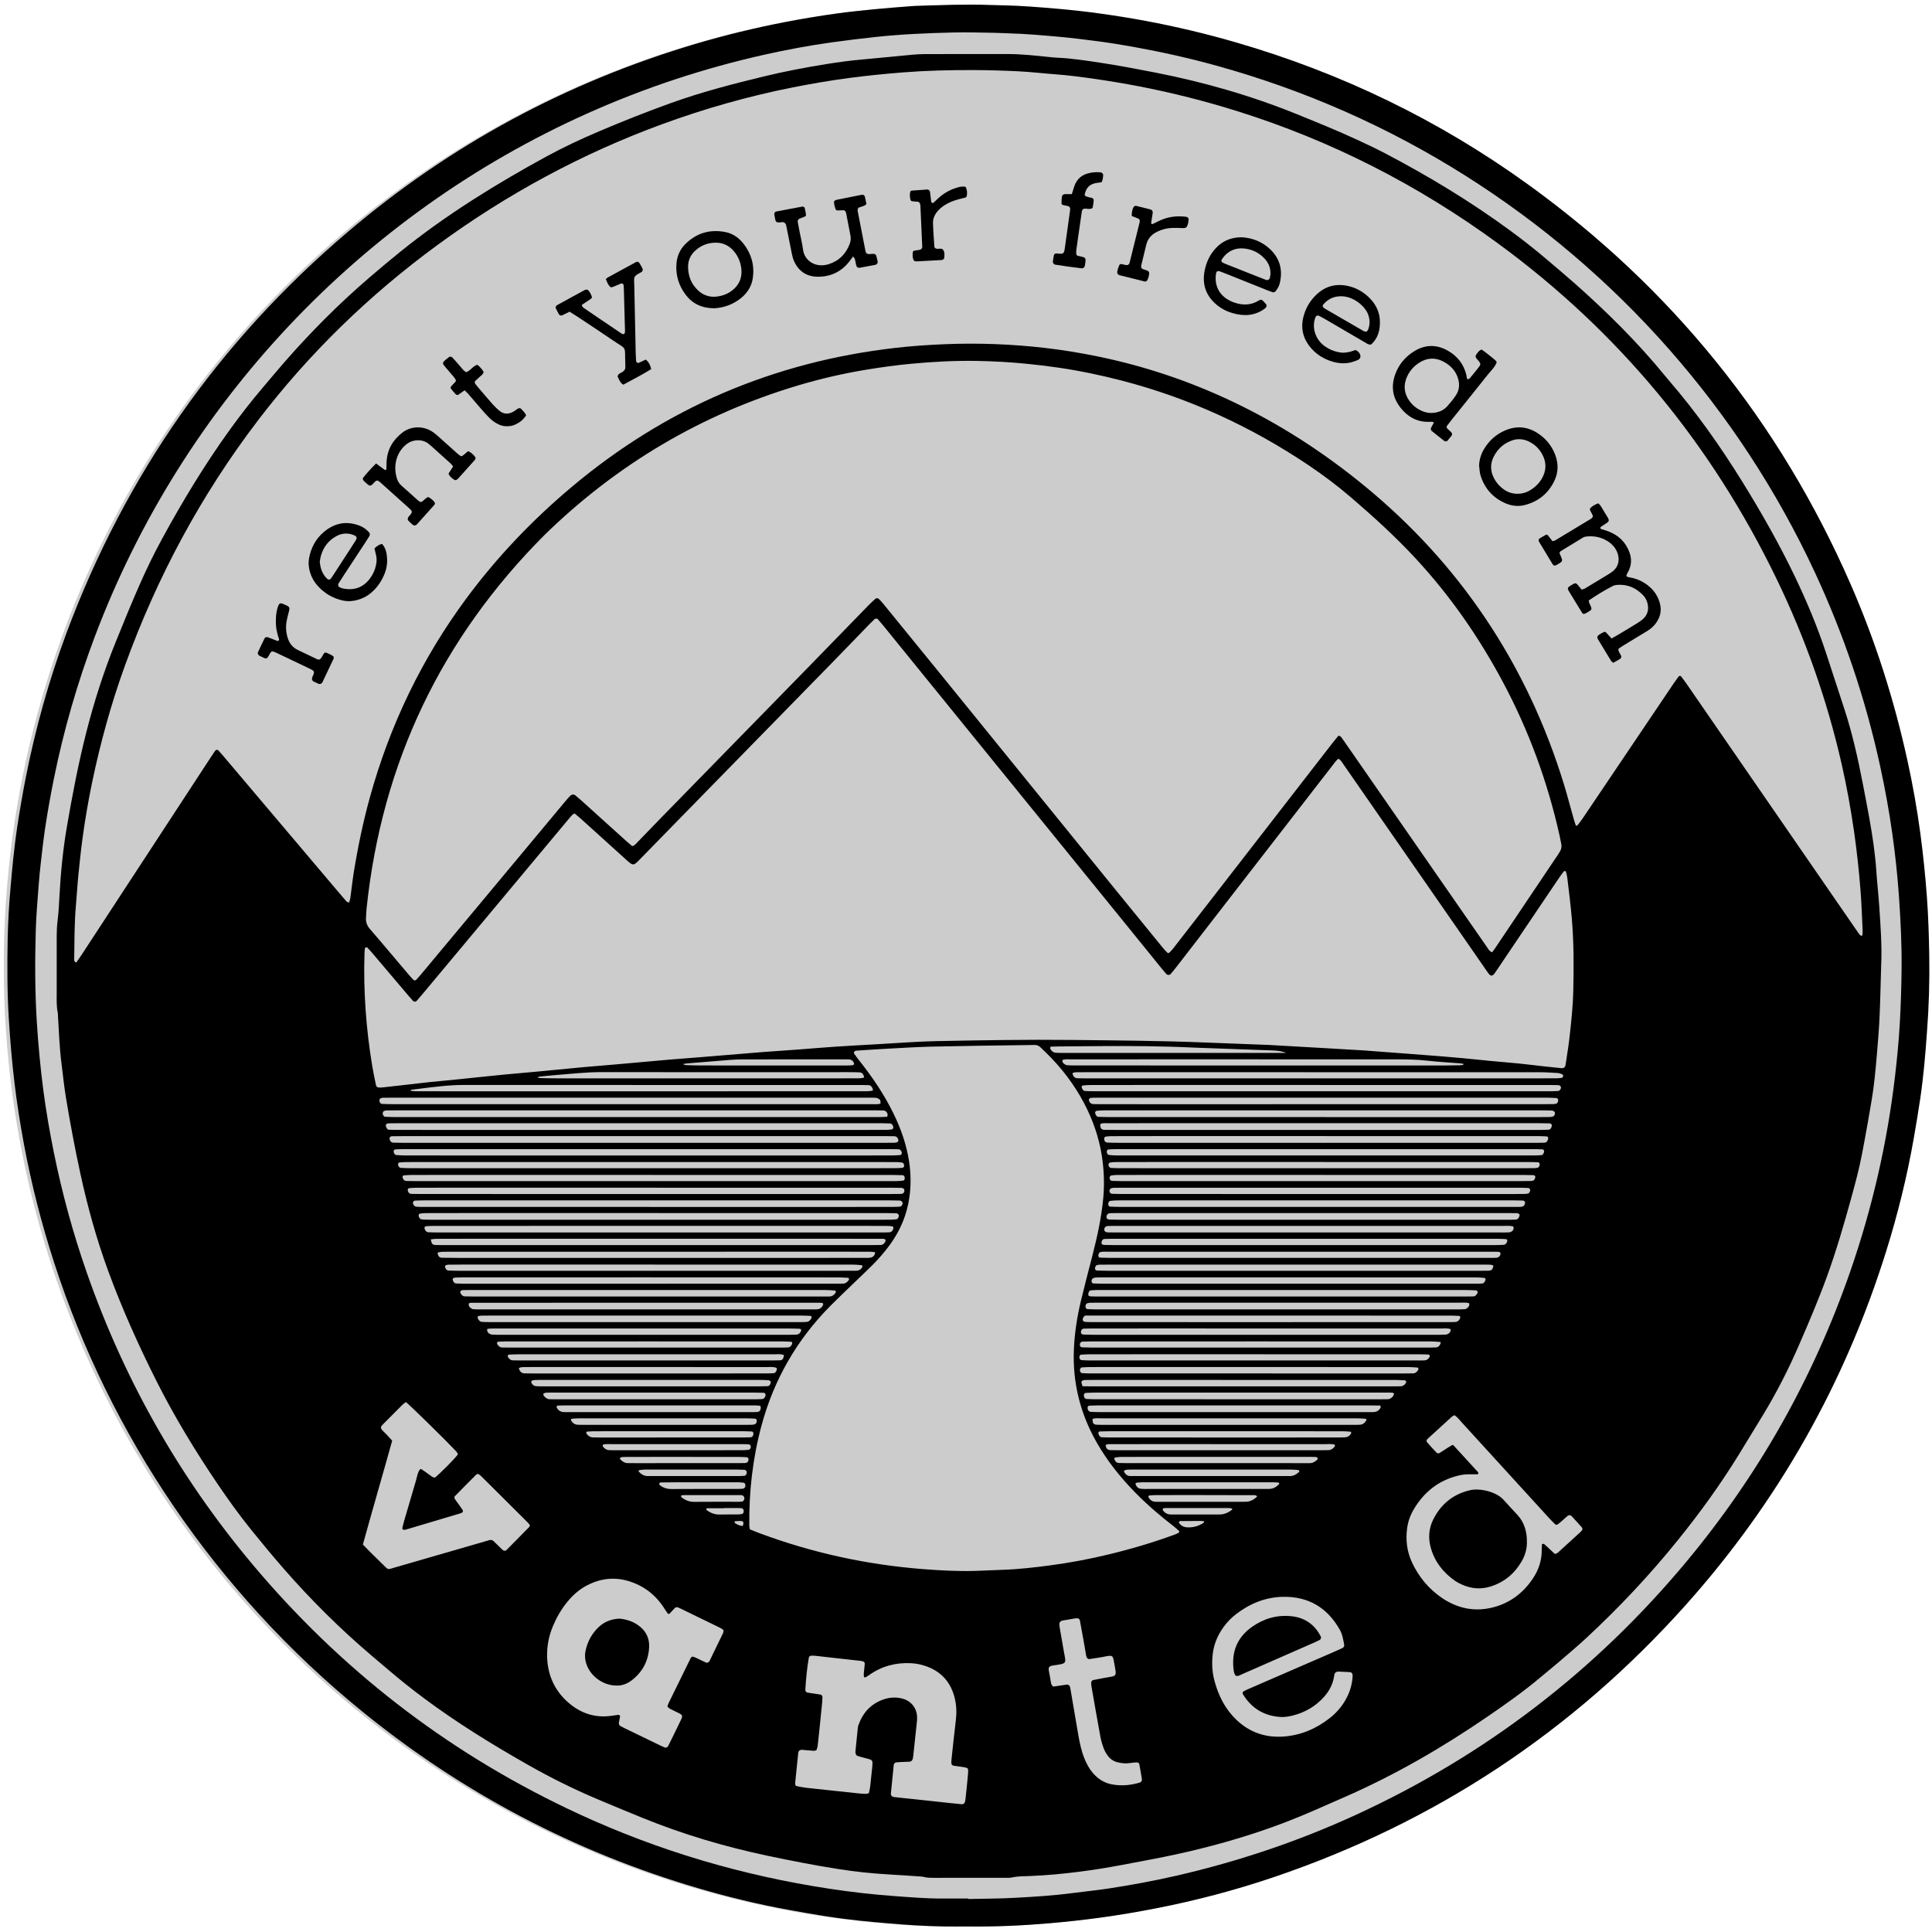 <?xml version="1.0" encoding="utf-8"?>
<!-- Generator: Adobe Illustrator 16.0.0, SVG Export Plug-In . SVG Version: 6.00 Build 0)  -->
<!DOCTYPE svg PUBLIC "-//W3C//DTD SVG 1.1//EN" "http://www.w3.org/Graphics/SVG/1.1/DTD/svg11.dtd">
<svg version="1.1" id="Ebene_1_xA0_Bild_1_" xmlns="http://www.w3.org/2000/svg" xmlns:xlink="http://www.w3.org/1999/xlink"
	 x="0px" y="0px" width="1984.252px" height="1984.251px" viewBox="0 0 1984.252 1984.251"
	 enable-background="new 0 0 1984.252 1984.251" xml:space="preserve">
<circle display="none" fill="#E0E0E0" cx="994.621" cy="991.674" r="986.928"/>
<circle fill="#CCCCCC" cx="990.8" cy="992.126" r="986.928"/>
<g>
	<path d="M994.263,1978.536c-8.314,0-16.63,0.108-24.942-0.022c-19.19-0.304-38.334-1.496-57.445-3.237
		c-9.55-0.87-19.118-1.573-28.646-2.64c-11.115-1.243-22.229-2.577-33.281-4.277c-13.26-2.04-26.47-4.423-39.674-6.806
		c-31.472-5.678-62.503-13.245-93.173-22.261c-127.068-37.353-242.034-97.812-344.814-181.317
		c-150.616-122.37-259.553-284.256-316.878-461.742c-12.883-39.889-23.275-80.398-30.921-121.62
		c-3.849-20.75-7.122-41.575-9.632-62.531c-2.587-21.595-4.404-43.24-5.762-64.95c-1.72-27.485-1.749-54.976-1.225-82.475
		c0.341-17.903,1.373-35.785,3.018-53.625c0.881-9.55,1.588-19.12,2.641-28.651c1.228-11.119,2.518-22.241,4.194-33.299
		c2.539-16.745,5.384-33.438,8.654-50.066c9.951-50.596,23.762-100.108,41.736-148.42
		C128.607,487.99,225.002,350.41,357.223,238.162C462.484,148.801,581.528,84.585,713.917,45.215
		c30.646-9.113,61.678-16.612,93.074-22.676c17.264-3.334,34.601-6.196,51.999-8.634c13.604-1.906,27.293-3.238,40.968-4.587
		c11.769-1.162,23.571-1.99,35.359-2.958c1.593-0.131,3.188-0.27,4.786-0.317c25.57-0.767,51.137-1.866,76.729-0.947
		c4.793,0.172,9.59,0.275,14.386,0.381c18.23,0.404,36.384,1.913,54.546,3.466c14.342,1.227,28.637,2.836,42.878,4.792
		c16.14,2.217,32.251,4.767,48.263,7.767c31.1,5.828,61.857,13.148,92.265,21.959c108.494,31.438,208.756,79.922,300.307,146.038
		c147.519,106.534,257.929,243.212,330.956,409.957c25.596,58.443,44.826,118.973,58.519,181.264
		c5.491,24.979,9.991,50.158,13.37,75.509c2.872,21.547,5.083,43.167,6.688,64.862c1.487,20.113,2.094,40.247,2.424,60.382
		c0.431,26.224-0.337,52.441-2.366,78.605c-0.866,11.156-1.597,22.327-2.709,33.459c-1.145,11.449-2.445,22.894-4.104,34.277
		c-2.027,13.913-4.377,27.781-6.801,41.632c-6.842,39.087-16.365,77.533-28.192,115.398
		c-42.474,135.99-110.988,257.351-205.91,363.53c-116.491,130.308-257.729,223.511-423.319,279.603
		c-39.381,13.34-79.527,23.908-120.354,31.895c-18.822,3.682-37.707,6.904-56.707,9.519c-17.42,2.396-34.881,4.306-52.401,5.824
		C1050.512,1977.646,1022.422,1978.917,994.263,1978.536z M994.458,1949.879c0.002,0.163,0.004,0.325,0.006,0.488
		c15.984-0.371,31.99-0.335,47.946-1.217c19.463-1.076,38.939-2.222,58.294-4.776c12.355-1.631,24.776-2.812,37.095-4.675
		c23.698-3.583,47.269-7.936,70.628-13.314c63.408-14.602,124.807-35.182,183.957-62.356
		c132.931-61.069,246.225-147.863,339.772-260.279c73.972-88.891,129.948-188.054,167.939-297.323
		c22.863-65.761,38.319-133.206,46.33-202.381c2.024-17.479,3.722-34.984,4.735-52.53c1.088-18.829,1.66-37.705,1.86-56.566
		c0.264-24.949-0.987-49.861-2.734-74.757c-1.501-21.385-3.787-42.679-6.774-63.887c-3.299-23.42-7.552-46.681-12.59-69.805
		c-14.961-68.667-37.298-134.827-66.916-198.545c-77.79-167.354-202.797-309.149-359.803-408.063
		c-79.248-49.927-164.079-87.238-254.304-112.293c-28.029-7.784-56.405-14.119-85.024-19.309
		c-12.259-2.224-24.572-4.21-36.922-5.851c-13.619-1.809-27.256-3.503-40.955-4.726c-17.2-1.535-34.39-3.055-51.66-3.504
		c-5.115-0.133-10.225-0.468-15.34-0.539c-13.428-0.186-26.865-0.658-40.283-0.325c-26.527,0.658-53.038,1.704-79.459,4.537
		c-15.574,1.67-31.111,3.524-46.622,5.709c-22.799,3.212-45.416,7.415-67.869,12.425c-62.562,13.96-123.141,33.962-181.69,60.104
		C370.578,220.38,187.426,414.784,97.258,654.119c-17.951,47.648-31.99,96.41-42.063,146.329
		c-3.289,16.298-6.189,32.659-8.69,49.085c-1.779,11.688-3.09,23.451-4.443,35.199c-0.951,8.256-1.774,16.533-2.381,24.82
		c-1.12,15.305-2.51,30.611-2.943,45.94c-0.895,31.649-0.907,63.296,1.125,94.938c1.497,23.309,3.638,46.541,6.688,69.679
		c2.799,21.228,6.462,42.324,10.71,63.326c8.504,42.042,19.771,83.315,33.925,123.791
		c39.925,114.175,99.266,217.214,178.144,308.888c91.243,106.043,200.434,188.452,327.468,247.08
		c82.062,37.872,167.933,63.137,257.266,76.657c22.127,3.349,44.369,5.908,66.684,7.524c16.255,1.177,32.522,2.552,48.85,2.508
		C976.55,1949.86,985.504,1949.879,994.458,1949.879z"/>
	<path d="M1932.032,991.986c-0.543,17.903-0.882,35.816-1.699,53.708c-0.584,12.772-1.749,25.521-2.772,38.27
		c-0.64,7.966-1.461,15.917-2.265,23.868c-1.48,14.646-4.249,29.099-6.713,43.593c-1.875,11.027-4.003,22.013-6.063,33.008
		c-2.828,15.094-6.799,29.911-10.863,44.706c-7.538,27.433-15.446,54.755-25.145,81.519c-8.825,24.354-19.04,48.144-29.347,71.897
		c-10.581,24.384-22.673,47.974-36.453,70.696c-8.29,13.67-16.596,27.331-24.987,40.938c-18.827,30.529-39.792,59.511-62.33,87.427
		c-28.996,35.917-60.466,69.469-94.306,100.812c-9.381,8.688-19.198,16.907-28.895,25.25c-5.575,4.797-11.353,9.357-16.965,14.112
		c-17.597,14.909-36.422,28.188-55.41,41.201c-46.514,31.875-95.129,60.078-146.873,82.69c-20.205,8.83-40.264,17.993-60.875,25.878
		c-32.594,12.468-65.982,22.277-99.938,30.203c-22.722,5.304-45.675,9.463-68.603,13.762c-14.145,2.652-28.34,4.949-42.601,6.767
		c-16.808,2.141-33.677,3.792-50.626,4.445c-6.381,0.246-12.785,0.118-19.096,1.53c-2.147,0.48-4.453,0.331-6.688,0.333
		c-24.628,0.02-49.255,0.01-73.883,0.015c-3.2,0-6.38-0.013-9.521-0.861c-1.525-0.412-3.157-0.481-4.749-0.588
		c-10.847-0.726-21.692-1.493-32.547-2.107c-16.93-0.958-33.749-2.801-50.511-5.413c-24.323-3.792-48.461-8.515-72.539-13.597
		c-44.188-9.327-87.342-22.066-129.183-39.123c-15.686-6.395-31.342-12.867-46.938-19.48c-24.45-10.37-48.17-22.221-71.255-35.361
		c-36.431-20.738-72.073-42.697-105.736-67.75c-12.062-8.978-23.832-18.322-35.279-28.074c-6.087-5.185-12.21-10.327-18.307-15.5
		c-32.501-27.572-62.658-57.533-90.689-89.613c-11.361-13.002-22.358-26.333-33.219-39.759
		c-12.475-15.422-24.042-31.544-35.145-47.972c-22.938-33.939-44.187-68.918-62.575-105.543
		c-18.512-36.87-35.389-74.489-49.572-113.264c-11.768-32.17-20.865-65.123-28.167-98.566c-5.66-25.92-10.538-52.003-14.884-78.174
		c-1.989-11.975-3.18-24.082-4.722-36.132c-2.031-15.879-2.517-31.872-3.529-47.827c-0.081-1.276,0.041-2.593-0.225-3.827
		c-1.498-6.956-1.082-14.002-1.091-21.025c-0.025-19.191-0.014-38.383-0.006-57.575c0.002-5.427,0.249-10.806,0.942-16.231
		c1.094-8.551,1.47-17.203,1.934-25.824c1.271-23.647,3.6-47.164,7.61-70.525c5.573-32.458,11.769-64.785,19.897-96.706
		c7.974-31.313,17.778-62.043,29.886-92.033c8.258-20.453,16.58-40.875,25.49-61.054c6.977-15.802,14.579-31.294,22.854-46.456
		c21.005-38.489,43.676-75.944,69.357-111.523c10.674-14.788,21.868-29.171,33.694-43.059c7.258-8.522,14.382-17.161,21.743-25.594
		c27.171-31.129,56.238-60.37,87.586-87.306c10.188-8.753,20.488-17.383,30.92-25.843c24.119-19.558,49.43-37.477,75.58-54.203
		c24.519-15.683,49.658-30.321,75.209-44.257c17.699-9.653,35.947-18.156,54.481-26.046c24.41-10.391,49.077-20.15,74.042-29.124
		C720.492,94.55,752.347,86.3,784.345,78.54c21.446-5.201,43.096-9.339,64.869-12.807c12.302-1.96,24.661-3.623,37.094-4.701
		c16.879-1.464,33.728-3.271,50.599-4.834c4.454-0.413,8.939-0.643,13.412-0.654c28.145-0.07,56.29-0.101,84.434-0.046
		c14.41,0.028,28.725,1.587,43.037,3.086c2.543,0.267,5.092,0.536,7.645,0.647c15.043,0.655,29.886,2.952,44.742,5.215
		c18.646,2.84,37.167,6.331,55.673,9.94c50.005,9.753,98.771,23.697,146.013,42.858c20.731,8.409,41.471,16.806,61.778,26.206
		c9.569,4.429,19.136,8.9,28.472,13.795c45.087,23.641,88.58,49.881,129.617,80.09c12.109,8.914,23.949,18.171,35.41,27.905
		c10.238,8.696,20.559,17.302,30.606,26.214c33.065,29.329,64.409,60.353,92.397,94.646c1.213,1.487,2.439,2.964,3.693,4.416
		c28.301,32.751,53.166,67.994,75.92,104.763c19.36,31.285,37.523,63.236,53.456,96.424c12.325,25.674,23.315,51.894,32.229,78.958
		c6.398,19.427,12.777,38.862,19.075,58.322c7.984,24.674,13.653,49.926,18.559,75.361c2.3,11.925,4.661,23.841,6.786,35.798
		c3.189,17.944,5.991,35.94,7.193,54.162c0.799,12.123,2.221,24.205,3.012,36.328
		C1931.399,951.057,1933.002,971.482,1932.032,991.986z M358.341,927.092c1.514-3.144,1.659-6.356,2.084-9.494
		c0.903-6.652,1.58-13.339,2.642-19.965c4.252-26.529,9.667-52.811,16.829-78.724c20.49-74.146,53.248-142.333,99.013-204.215
		c31.342-42.379,67.468-80.251,107.771-114.168c96.66-81.344,207.828-128.974,333.301-143.27
		c16.525-1.883,33.126-3.032,49.735-3.724c34.566-1.438,69.075-0.162,103.442,3.785c18.094,2.078,36.065,5.045,53.933,8.698
		c47.83,9.777,93.756,25.16,137.875,46.019c49.12,23.222,94.375,52.51,136.343,86.935c47.793,39.203,89.327,84.159,123.889,135.464
		c35.632,52.895,62.3,110.063,81.008,170.976c3.563,11.603,6.581,23.373,9.877,35.058c0.691,2.451,1.462,4.882,2.318,7.279
		c0.073,0.205,1.375,0.331,1.579,0.073c1.975-2.481,3.941-4.982,5.715-7.61c31.117-46.126,62.204-92.274,93.311-138.408
		c1.604-2.378,3.311-4.686,4.998-7.006c0.547-0.753,2.045-0.838,2.555-0.151c2.088,2.819,4.216,5.612,6.207,8.499
		c57.372,83.186,114.729,166.383,172.091,249.577c1.634,2.369,3.256,4.746,4.938,7.079c0.354,0.492,0.917,0.859,1.444,1.186
		c0.208,0.129,0.603,0.052,0.874-0.042c0.254-0.089,0.637-0.311,0.652-0.5c0.129-1.585,0.324-3.182,0.246-4.763
		c-0.691-14.055-1.113-28.133-2.239-42.154c-1.612-20.074-3.762-40.097-6.647-60.048c-3.344-23.113-7.496-46.067-12.674-68.823
		c-14.955-65.723-37.254-128.882-66.565-189.577c-66.938-138.607-161.904-253.932-286.207-344.944
		c-81.963-60.011-171.185-105.657-268.168-136.038c-32.966-10.327-66.405-18.796-100.309-25.362
		c-15.368-2.977-30.83-5.545-46.325-7.768c-13.281-1.905-26.596-3.684-40-4.663c-12.434-0.908-24.833-2.411-37.278-3.038
		c-15.646-0.788-31.324-1.262-46.99-1.313c-23.985-0.08-47.954,0.505-71.894,2.374c-18.495,1.444-36.923,3.303-55.313,5.729
		c-19.654,2.595-39.171,5.92-58.61,9.791c-45.535,9.066-90.063,21.689-133.645,37.658c-82.8,30.34-159.567,71.924-230.689,124
		c-70.136,51.354-131.901,111.287-184.642,180.439c-58.436,76.62-103.416,160.565-136.278,251.067
		c-14.424,39.724-25.621,80.374-34.167,121.75c-3.751,18.159-6.887,36.44-9.413,54.807c-1.829,13.298-3.212,26.663-4.544,40.022
		c-1.015,10.179-1.556,20.404-2.454,30.597c-1.604,18.187-1.464,36.424-1.743,54.65c-0.01,0.637-0.044,1.313,0.145,1.903
		c0.17,0.533,0.545,1.08,0.982,1.43c0.595,0.476,1.151,0.202,1.604-0.466c1.614-2.377,3.317-4.695,4.89-7.099
		c28.36-43.35,56.706-86.709,85.056-130.066c15.75-24.087,31.499-48.175,47.254-72.258c1.575-2.408,3.175-4.8,4.799-7.175
		c0.776-1.134,2.476-1.36,3.294-0.461c1.505,1.653,3.011,3.307,4.455,5.013c39.466,46.628,78.924,93.264,118.387,139.895
		c2.892,3.417,5.779,6.841,8.762,10.178C356.409,926.363,357.415,926.604,358.341,927.092z M1532.472,978.07
		c0.953-1.273,1.762-2.26,2.47-3.313c21.587-32.111,43.165-64.228,64.737-96.348c0.891-1.326,1.771-2.665,2.55-4.058
		c1.284-2.298,1.847-4.755,1.312-7.392c-0.572-2.82-1.09-5.651-1.715-8.459c-12.361-55.555-31.764-108.507-58.645-158.698
		c-24.581-45.896-54.053-88.328-89.514-126.523c-20.488-22.069-42.707-42.31-65.527-61.909
		c-14.086-12.098-28.877-23.288-44.29-33.634c-58.904-39.538-122.466-68.812-191.201-86.701
		c-21.67-5.64-43.533-10.235-65.697-13.463c-11.075-1.613-22.172-2.934-33.311-4.035c-16.562-1.637-33.165-2.531-49.787-2.845
		c-23.041-0.435-46.021,0.835-68.968,2.994c-14.971,1.409-29.83,3.496-44.66,5.925c-24.004,3.931-47.666,9.382-70.945,16.348
		c-99.319,29.718-185.888,81.115-260.052,153.494c-106.032,106.331-167.053,234.114-182.728,383.5
		c-0.333,3.177-0.38,6.384-0.602,9.575c-0.304,4.379,1.055,8.167,3.913,11.467c3.768,4.352,7.534,8.707,11.256,13.097
		c9.928,11.71,19.824,23.446,29.754,35.154c1.237,1.458,2.591,2.817,3.913,4.2c0.592,0.62,2.016,0.6,2.608-0.052
		c1.718-1.888,3.464-3.755,5.099-5.714c21.934-26.268,43.859-52.544,65.77-78.833c27.439-32.921,54.86-65.859,82.302-98.778
		c1.635-1.961,3.343-3.869,5.106-5.716c1.465-1.533,3.667-1.752,5.208-0.526c1.998,1.589,3.948,3.247,5.844,4.957
		c15.438,13.924,30.852,27.875,46.292,41.796c2.118,1.91,4.343,3.701,6.352,5.406c2.724-0.672,4.021-2.607,5.558-4.188
		c8.695-8.943,17.312-17.964,26.03-26.885c48.732-49.87,97.503-99.702,146.225-149.583c21.679-22.194,43.265-44.479,64.917-66.699
		c2.226-2.284,4.592-4.432,6.939-6.594c0.902-0.831,2.739-0.823,3.538-0.001c1.553,1.599,3.128,3.19,4.534,4.916
		c20.006,24.542,40.012,49.083,59.966,73.667c59.461,73.254,118.89,146.533,178.351,219.787
		c16.326,20.114,32.714,40.178,49.1,60.244c1.404,1.72,2.958,3.329,4.554,4.874c0.323,0.312,1.398,0.372,1.702,0.089
		c1.393-1.292,2.745-2.66,3.911-4.157c10.023-12.867,20.003-25.769,29.997-38.659c44.678-57.628,89.353-115.257,134.041-172.876
		c1.947-2.51,4.013-4.928,6.101-7.483c1.05,0.581,2.089,0.832,2.595,1.492c1.942,2.536,3.726,5.195,5.548,7.823
		c37.912,54.654,75.82,109.309,113.73,163.964c10.206,14.715,20.398,29.439,30.635,44.133
		C1528.542,974.648,1529.411,976.844,1532.472,978.07z M590.125,835.412c-0.994,0.644-1.923,1.03-2.555,1.697
		c-1.536,1.624-2.95,3.364-4.384,5.083c-49.592,59.407-99.179,118.817-148.773,178.223c-2.049,2.453-4.132,4.88-6.241,7.281
		c-1.209,1.377-2.949,1.422-4.135,0.115c-1.718-1.894-3.407-3.815-5.061-5.766c-11.994-14.147-23.969-28.311-35.97-42.452
		c-1.858-2.19-3.78-4.33-5.774-6.396c-0.299-0.309-1.163-0.135-1.753-0.069c-0.241,0.027-0.615,0.339-0.643,0.558
		c-0.203,1.579-0.419,3.164-0.472,4.752c-1.295,39.121,1.57,77.963,7.952,116.557c1.095,6.616,2.549,13.174,3.864,19.754
		c0.224,1.117,1.652,2.199,2.808,2.195c1.275-0.004,2.56,0.025,3.824-0.111c7.943-0.866,15.882-1.768,23.82-2.67
		c8.256-0.938,16.503-1.957,24.767-2.822c8.901-0.932,17.818-1.702,26.724-2.589c7.315-0.728,14.622-1.532,21.934-2.284
		c9.538-0.982,19.073-1.994,28.618-2.907c9.545-0.913,19.103-1.702,28.652-2.579c7.32-0.672,14.636-1.395,21.955-2.096
		c10.499-1.007,20.994-2.062,31.5-3.008c10.188-0.918,20.387-1.711,30.579-2.586c7.643-0.655,15.283-1.35,22.924-2.034
		c11.461-1.025,22.917-2.105,34.383-3.073c10.831-0.913,21.671-1.699,32.505-2.564c8.285-0.662,16.566-1.361,24.85-2.045
		c12.424-1.025,24.843-2.108,37.273-3.062c12.113-0.928,24.238-1.686,36.353-2.586c12.751-0.947,25.49-2.091,38.248-2.938
		c14.993-0.997,30-1.769,45.002-2.64c1.276-0.074,2.552-0.183,3.829-0.251c18.198-0.975,36.385-2.46,54.595-2.813
		c46.678-0.907,93.362-1.721,140.054-1.205c45.725,0.506,91.453,0.787,137.152,2.657c21.725,0.89,43.454,1.656,65.181,2.484
		c1.278,0.049,2.554,0.161,3.83,0.233c17.556,1.001,35.112,1.988,52.668,3.001c14.363,0.829,28.725,1.685,43.087,2.536
		c0.957,0.057,1.909,0.191,2.865,0.264c13.707,1.03,27.416,2.047,41.122,3.085c10.839,0.82,21.677,1.641,32.511,2.51
		c7.328,0.588,14.654,1.213,21.974,1.907c10.183,0.966,20.354,2.046,30.535,3.013c9.547,0.906,19.109,1.647,28.649,2.612
		c8.585,0.867,17.146,1.964,25.722,2.913c5.718,0.633,11.443,1.188,17.167,1.769c2.131,0.217,3.604-0.945,4.025-3.153
		c0.12-0.628,0.196-1.265,0.299-1.896c1.742-10.729,3.299-21.478,4.453-32.292c1.494-13.993,2.905-27.987,3.231-42.064
		c0.577-24.944,0.61-49.865-1.557-74.771c-1.221-14.023-2.987-27.969-4.681-41.93c-0.229-1.89-0.823-3.738-1.291-5.595
		c-0.071-0.284-0.373-0.72-0.571-0.722c-0.558-0.005-1.364-0.018-1.633,0.322c-1.583,1.999-3.103,4.055-4.531,6.167
		c-13.075,19.334-26.13,38.681-39.184,58.028c-8.226,12.191-16.439,24.392-24.661,36.586c-0.894,1.325-1.777,2.658-2.716,3.951
		c-2.116,2.916-4.009,3.032-6.027,0.386c-0.774-1.016-1.518-2.058-2.245-3.107c-4.551-6.572-9.082-13.156-13.639-19.724
		c-44.283-63.839-88.57-127.676-132.856-191.513c-1.093-1.576-2.122-3.202-3.312-4.703c-0.545-0.688-1.405-1.125-2.306-1.817
		c-2.667,2.038-4.394,4.754-6.332,7.254c-42.509,54.842-85.004,109.694-127.493,164.552c-10.77,13.903-21.503,27.835-32.276,41.736
		c-1.957,2.524-3.988,4.994-6.064,7.421c-1.365,1.595-3.47,1.482-4.969-0.224c-1.687-1.921-3.323-3.887-4.934-5.873
		c-11.278-13.909-22.528-27.841-33.815-41.743c-49.383-60.82-98.778-121.63-148.163-182.448
		c-34.469-42.448-68.927-84.906-103.4-127.351c-1.812-2.23-3.708-4.393-5.596-6.56c-0.765-0.877-2.558-0.884-3.469-0.001
		c-2.066,2.002-4.126,4.013-6.129,6.078c-12.688,13.087-25.307,26.242-38.047,39.278C805,731.425,756.008,781.471,707.041,831.542
		c-16.993,17.376-33.937,34.801-50.952,52.155c-5.306,5.412-6.104,5.369-11.736,0.397c-1.678-1.481-3.312-3.011-4.973-4.512
		c-14.47-13.083-28.935-26.17-43.419-39.235C594.077,838.647,592.087,837.066,590.125,835.412z M770.156,1570.692
		c3.548,1.428,6.764,2.81,10.041,4.028c54.25,20.178,110.284,32.364,167.949,36.839c17.515,1.359,35.102,2.316,52.702,1.859
		c9.586-0.249,19.163-0.843,28.748-1.15c16.637-0.535,33.155-2.448,49.62-4.647c19.634-2.624,39.1-6.295,58.38-10.906
		c23.633-5.652,46.904-12.496,69.692-20.948c1.179-0.437,2.343-0.985,3.384-1.678c0.349-0.231,0.588-1.385,0.375-1.586
		c-1.841-1.741-3.724-3.456-5.73-5.003c-13.946-10.748-27.273-22.201-39.595-34.794c-15.268-15.604-28.768-32.559-39.575-51.601
		c-16.664-29.362-24.547-60.811-23.23-94.617c0.676-17.337,3.355-34.342,7.4-51.147c3.587-14.906,7.508-29.733,11.325-44.585
		c5.096-19.821,9.557-39.734,11.447-60.193c1.365-14.77,0.798-29.413-1.526-43.968c-2.996-18.758-9.208-36.504-18.04-53.341
		c-10.345-19.721-23.73-37.136-39.707-52.58c-8.938-8.641-6.512-7.47-18.473-7.322c-32.928,0.407-65.856,0.848-98.778,1.589
		c-15.335,0.346-30.657,1.377-45.98,2.175c-8.618,0.449-17.229,1.058-25.842,1.597c-1.595,0.1-3.192,0.183-4.783,0.331
		c-0.629,0.06-1.243,0.28-1.865,0.419c-0.619,0.137-1.389,1.872-1.014,2.395c1.48,2.062,2.888,4.184,4.472,6.163
		c14.018,17.523,26.602,35.967,36.41,56.22c7.426,15.334,12.976,31.27,15.644,48.137c1.962,12.4,2.131,24.881,0.382,37.277
		c-2.498,17.714-9.197,33.831-19.703,48.352c-5.639,7.794-11.936,15.021-18.745,21.79c-6.348,6.311-12.886,12.429-19.318,18.654
		c-7.811,7.56-15.723,15.019-23.375,22.737c-34.51,34.812-58.118,75.924-70.838,123.271c-9.017,33.564-12.813,67.767-12.433,102.471
		C769.586,1567.865,769.855,1568.798,770.156,1570.692z M838.508,1797.489c-0.799,0.221-1.715,0.728-2.597,0.673
		c-3.822-0.236-7.636-0.623-11.45-0.98c-2.871-0.271-4.399,0.773-4.674,3.412c-1.06,10.169-2.082,20.342-3.098,30.516
		c-0.062,0.626-0.095,1.329,0.126,1.892c0.213,0.543,0.709,1.27,1.192,1.366c3.437,0.69,6.881,1.421,10.36,1.806
		c17.778,1.965,35.565,3.842,53.354,5.716c2.54,0.268,5.097,0.419,7.649,0.476c0.903,0.021,1.816-0.4,2.953-0.675
		c0.462-2.181,1.088-4.32,1.347-6.503c0.825-6.979,1.524-13.974,2.243-20.966c0.13-1.269,0.144-2.551,0.174-3.827
		c0.042-1.707-0.859-2.907-2.68-3.468c-1.522-0.469-3.076-0.831-4.613-1.253c-2.771-0.759-5.576-1.422-8.285-2.359
		c-0.729-0.253-1.375-1.274-1.678-2.085c-0.319-0.853-0.312-1.889-0.221-2.823c0.769-7.949,1.577-15.895,2.408-23.838
		c0.099-0.945,0.312-1.901,0.63-2.796c4.539-12.79,12.871-21.96,25.843-26.431c6.138-2.115,12.484-2.499,18.887-0.925
		c9.29,2.284,15.343,9.761,15.532,19.388c0.031,1.592-0.08,3.195-0.246,4.781c-1.2,11.438-2.428,22.873-3.656,34.309
		c-0.102,0.952-0.245,1.901-0.41,2.845c-0.39,2.229-1.669,3.502-3.757,3.61c-2.872,0.149-5.749,0.193-8.621,0.325
		c-1.59,0.073-3.179,0.21-4.763,0.365c-1.139,0.111-2.406,1.316-2.529,2.515c-1.012,9.846-2.013,19.692-2.959,29.545
		c-0.161,1.67,1.123,3.229,2.658,3.445c1.896,0.267,3.802,0.455,5.707,0.656c8.576,0.909,17.154,1.8,25.729,2.719
		c9.209,0.987,18.415,2.011,27.625,2.996c3.809,0.408,7.624,0.768,11.438,1.127c1.005,0.095,2.594-1.143,2.836-2.172
		c0.219-0.932,0.489-1.862,0.589-2.81c0.844-7.942,1.756-15.879,2.45-23.835c0.859-9.859,0.986-8.281-8.109-9.854
		c-2.201-0.38-4.424-0.626-6.632-0.962c-1.207-0.184-2.208-1.449-2.19-2.711c0.013-0.955-0.025-1.919,0.077-2.865
		c1.477-13.658,2.847-27.329,4.516-40.963c0.945-7.721,0.714-15.331-1.124-22.845c-3.84-15.696-13.132-26.72-28.42-32.414
		c-5.423-2.02-11.038-3.199-16.825-3.463c-15.508-0.709-29.744,3.073-42.492,12.092c-1.294,0.916-2.636,1.785-4.042,2.506
		c-0.314,0.161-1.391-0.331-1.438-0.63c-0.195-1.238-0.244-2.528-0.138-3.781c0.27-3.177,0.684-6.342,0.973-9.517
		c0.114-1.256-0.947-2.451-2.216-2.677c-0.941-0.167-1.884-0.346-2.833-0.452c-6.983-0.782-13.969-1.538-20.953-2.321
		c-8.252-0.927-16.5-1.885-24.754-2.797c-1.266-0.14-2.55-0.119-3.826-0.148c-1.371-0.031-2.668,0.815-2.866,1.966
		c-1.896,11.022-2.963,22.137-3.61,33.295c-0.073,1.259,1.042,2.514,2.232,2.694c4.414,0.667,8.834,1.295,13.243,1.997
		c1.258,0.201,2.159,1.459,2.119,2.755c-0.05,1.595-0.073,3.195-0.229,4.781c-0.878,8.903-1.784,17.803-2.699,26.701
		c-0.457,4.448-0.959,8.893-1.43,13.34C839.997,1791.125,839.901,1794.34,838.508,1797.489z M743.2,1674.333
		c-1.378-1.342-3.032-2.219-4.767-3.058c-12.927-6.256-25.828-12.564-38.738-18.854c-0.861-0.42-1.72-0.844-2.594-1.234
		c-2.133-0.953-3.213-0.657-4.999,1.317c-1.493,1.651-2.947,3.344-4.537,4.897c-0.275,0.269-1.451,0.158-1.685-0.162
		c-1.503-2.051-2.863-4.207-4.264-6.332c-6.276-9.516-14.298-17.181-24.468-22.378c-17.971-9.184-36.112-9.708-54.196-0.324
		c-8.044,4.174-14.708,10.109-20.408,17.13c-6.08,7.489-10.857,15.75-14.595,24.634c-4.531,10.771-6.595,21.965-5.959,33.65
		c0.948,17.41,7.675,32.233,20.53,43.95c13.222,12.052,28.772,17.387,46.755,14.452c1.89-0.309,3.792-0.542,5.691-0.788
		c0.968-0.125,2.021,0.789,1.866,1.654c-0.389,2.182-0.841,4.354-1.247,6.533c-0.209,1.121,0.53,2.691,1.537,3.249
		c1.117,0.619,2.241,1.229,3.39,1.786c12.917,6.275,25.838,12.544,38.765,18.801c1.145,0.555,2.332,1.024,3.509,1.508
		c1.021,0.418,2.717-0.212,3.274-1.224c0.462-0.837,0.883-1.697,1.305-2.557c2.81-5.732,5.705-11.425,8.403-17.21
		c6.51-13.958,7.891-10.962-5.639-17.771c-1.688-0.85-3.54-1.479-4.681-3.568c0.377-0.993,0.732-2.211,1.282-3.334
		c7.57-15.477,15.166-30.94,22.768-46.401c0.134-0.272,0.404-0.494,0.65-0.69c0.247-0.198,0.542-0.335,1.036-0.631
		c1.027,0.341,2.264,0.625,3.392,1.146c3.475,1.605,6.901,3.317,10.361,4.956c1.166,0.553,2.729,0.045,3.361-0.995
		c0.164-0.271,0.385-0.51,0.522-0.792c4.611-9.468,9.233-18.932,13.793-28.425C743.006,1676.454,742.991,1675.444,743.2,1674.333z
		 M372.708,1586.245c3.676,4.045,7.139,7.348,10.53,10.714c4.537,4.502,9.106,8.971,13.679,13.437
		c0.984,0.961,2.245,1.21,3.542,0.936c1.246-0.264,2.455-0.706,3.682-1.062c21.165-6.118,42.331-12.232,63.495-18.354
		c11.656-3.372,23.304-6.768,34.965-10.122c1.633-0.47,3.155-0.117,4.409,1.103c2.979,2.896,5.939,5.811,8.936,8.688
		c1.425,1.369,3.073,1.545,4.235,0.375c7.88-7.933,15.737-15.889,23.558-23.88c0.34-0.348,0.247-1.117,0.397-1.912
		c-0.74-0.855-1.511-1.872-2.407-2.766c-15.617-15.572-31.247-31.134-46.889-46.682c-0.9-0.895-1.871-1.752-2.93-2.442
		c-0.8-0.522-1.893-0.675-2.642,0.074c-7.454,7.447-14.894,14.91-22.236,22.466c-0.441,0.454-0.359,1.957,0.055,2.604
		c1.55,2.415,3.364,4.66,5.032,7.002c1.108,1.554,2.148,3.157,3.194,4.754c0.462,0.705-0.03,2.126-0.818,2.431
		c-0.887,0.343-1.768,0.713-2.678,0.984c-18.357,5.48-36.717,10.952-55.082,16.407c-0.598,0.178-1.253,0.152-1.878,0.245
		c-0.795,0.118-1.857-1.031-1.657-1.846c0.611-2.474,1.167-4.965,1.879-7.41c4.02-13.799,8.053-27.593,12.141-41.37
		c1.16-3.91,1.541-8.128,4.135-11.503c0.699-0.909,1.411-0.463,10.385,6.089c0.774,0.565,1.521,1.192,2.363,1.632
		c0.793,0.413,1.696,0.615,2.423,0.866c6.341-5.176,19.267-18.207,23.706-23.861c-0.058-0.313-0.037-0.676-0.19-0.934
		c-0.481-0.809-0.93-1.67-1.565-2.348c-10.289-10.986-46.26-46.266-51.552-50.557c-1.173,0.895-2.539,1.718-3.637,2.809
		c-6.578,6.531-13.095,13.124-19.628,19.698c-0.451,0.453-0.879,0.929-1.309,1.402c-1.536,1.691-1.48,3.146,0.277,4.985
		c1.766,1.849,3.61,3.622,5.373,5.474c1.529,1.605,2.993,3.272,4.789,5.246C392.997,1514.958,382.65,1550.158,372.708,1586.245z
		 M1596.883,1595.938c2.133-0.142,3.191-1.378,4.338-2.419c7.1-6.449,14.182-12.918,21.261-19.39
		c0.706-0.646,1.361-1.348,2.024-2.04c0.916-0.956,1.008-2.431,0.098-3.447c-3.411-3.808-6.841-7.599-10.305-11.357
		c-1.211-1.313-3.041-1.477-4.269-0.421c-2.18,1.877-4.296,3.828-6.469,5.714c-1.202,1.045-2.411,2.097-3.717,3.003
		c-0.812,0.563-1.908,0.623-2.648-0.101c-2.278-2.23-4.524-4.501-6.674-6.854c-29.753-32.582-59.479-65.188-89.24-97.762
		c-2.345-2.566-4.408-5.45-7.468-7.374c-0.918,0.501-1.881,0.812-2.563,1.431c-8.294,7.512-16.55,15.064-24.801,22.623
		c-0.462,0.424-0.933,0.943-1.142,1.513c-0.196,0.538-0.315,1.432-0.017,1.772c3.361,3.839,6.761,7.648,10.294,11.328
		c0.483,0.504,1.977,0.655,2.611,0.29c2.765-1.592,5.369-3.458,8.062-5.179c1.853-1.183,3.753-2.289,5.455-3.322
		c0.633,0.312,0.994,0.384,1.196,0.604c8.42,9.171,16.828,18.353,25.219,27.551c0.166,0.183,0.138,0.569,0.15,0.862
		c0.036,0.818-0.365,1.221-1.169,1.216c-2.55-0.014-5.101-0.043-7.65-0.032c-3.521,0.015-6.999,0.263-10.465,1.051
		c-21.219,4.827-36.778,17.165-47.499,35.828c-3.365,5.858-5.531,12.258-6.38,18.979c-1.513,11.985-0.079,23.588,5.065,34.633
		c7.049,15.134,17.389,27.507,31.227,36.836c3.688,2.485,7.692,4.607,11.773,6.386c12.097,5.271,24.814,6.375,37.583,3.604
		c18.669-4.052,33.155-14.609,43.705-30.462c5.79-8.701,8.971-18.32,8.965-28.881c-0.002-1.911,0.099-3.822,0.197-5.731
		c0.013-0.243,0.276-0.652,0.461-0.675c0.594-0.07,1.417-0.242,1.772,0.063c2.173,1.871,4.241,3.862,6.343,5.815
		C1593.835,1593.101,1595.459,1594.614,1596.883,1595.938z M1276.418,1737.629c1.168-0.644,2.498-1.494,3.922-2.138
		c3.49-1.578,7.026-3.057,10.541-4.581c26.36-11.437,52.722-22.871,79.077-34.317c2.928-1.271,5.832-2.595,8.729-3.934
		c1.234-0.57,2.11-1.962,1.911-3.019c-1.002-5.328-1.72-10.764-4.421-15.582c-12.885-22.979-32.481-34.633-58.874-34.025
		c-17.823,0.41-33.616,6.936-47.702,17.697c-5.107,3.902-9.525,8.509-13.266,13.748c-5.864,8.215-9.634,17.311-10.801,27.332
		c-1.079,9.266-0.645,18.497,1.809,27.572c4.075,15.077,10.845,28.666,22.191,39.631c13.648,13.188,30.071,18.888,48.945,17.486
		c17.751-1.317,33.382-8.052,47.285-18.971c6.082-4.776,11.201-10.469,15.234-17.084c4.906-8.05,7.804-16.753,8.222-26.22
		c0.107-2.435-0.893-3.745-3.117-3.888c-3.506-0.225-7.017-0.394-10.527-0.492c-3.528-0.1-4.802,0.885-5.259,4.067
		c-1.17,8.145-4.665,15.234-10.045,21.376c-8.676,9.904-19.512,16.331-32.248,19.575c-4.351,1.108-8.761,1.86-13.272,1.536
		c-16.836-1.212-29.603-9.092-38.3-23.541C1276.176,1739.401,1276.418,1738.629,1276.418,1737.629z M1081.911,1732.183
		c4.449-0.658,9.163-1.362,13.879-2.047c1.033-0.149,2.754,0.969,3.004,1.9c0.165,0.616,0.362,1.228,0.47,1.854
		c2.743,16.044,5.444,32.096,8.225,48.134c1.418,8.186,3.161,16.306,6.271,24.046c2.151,5.354,4.858,10.411,8.636,14.837
		c5.146,6.029,11.516,10.168,19.301,11.666c9.898,1.905,19.71,1.055,29.331-1.943c0.915-0.285,1.978-1.976,1.8-3.078
		c-0.867-5.352-1.726-10.706-2.778-16.022c-0.127-0.641-1.416-1.505-2.152-1.49c-2.533,0.048-5.073,0.35-7.587,0.722
		c-4.182,0.621-8.256,0.222-12.339-0.782c-4.219-1.037-7.675-3.253-10.184-6.7c-1.672-2.298-3.184-4.83-4.172-7.479
		c-1.442-3.866-2.679-7.871-3.428-11.924c-3.189-17.261-6.175-34.56-9.204-51.85c-0.219-1.249-0.222-2.537-0.289-3.81
		c-0.062-1.203,0.939-2.493,2.171-2.74c3.441-0.691,6.882-1.388,10.337-2.009c14.8-2.659,13.753-0.461,11.047-15.962
		c-1.248-7.148-1.513-7.839-9.291-6.195c-5.296,1.12-10.688,1.794-16.044,2.623c-1.168,0.181-2.602-0.887-2.924-2.004
		c-0.177-0.613-0.417-1.215-0.525-1.84c-0.816-4.718-1.575-9.445-2.414-14.158c-1.287-7.227-2.612-14.445-3.95-21.662
		c-0.242-1.308-1.481-2.258-2.687-2.215c-0.636,0.023-1.284-0.047-1.905,0.057c-4.406,0.736-8.81,1.485-13.205,2.274
		c-2.205,0.396-3.427,1.924-3.249,3.956c0.112,1.271,0.191,2.551,0.405,3.807c1.346,7.865,2.688,15.73,4.101,23.584
		c2.366,13.163,3.717,12.614-10.472,14.699c-4.917,0.722-5.756,1.77-4.555,7.2c0.757,3.424,1.16,6.925,1.816,10.372
		C1079.647,1729.559,1080.073,1731.129,1081.911,1732.183z M660.976,1173.72c82.798,0,165.596,0,248.394-0.003
		c3.197,0,6.395,0.007,9.589-0.087c0.932-0.027,1.921-0.253,2.755-0.654c0.466-0.225,0.934-0.994,0.943-1.526
		c0.043-2.373-1.818-4.428-4.012-4.491c-2.875-0.083-5.753-0.1-8.629-0.101c-26.854-0.007-53.707-0.004-80.56-0.004
		c-138.743,0-277.486-0.001-416.229,0.004c-3.515,0.001-7.031,0.044-10.546,0.121c-0.615,0.014-1.332,0.152-1.805,0.5
		c-0.427,0.315-0.849,1.013-0.817,1.513c0.178,2.761,1.671,4.516,3.894,4.587c3.194,0.104,6.391,0.136,9.587,0.136
		C496.019,1173.721,578.498,1173.72,660.976,1173.72z M398.651,1160.266c2.493,0.062,5.356,0.193,8.22,0.196
		c23.34,0.021,46.679,0.022,70.019,0.023c130.767,0.009,261.534,0.017,392.3,0.021c13.748,0.001,27.496-0.005,41.243-0.062
		c1.896-0.008,3.792-0.313,5.684-0.52c0.692-0.075,1.474-1.388,1.386-2.21c-0.227-2.124-1.67-3.794-3.535-3.882
		c-2.87-0.136-5.745-0.217-8.618-0.219c-22.7-0.017-45.4-0.009-68.101-0.009c-142.596-0.001-285.192-0.001-427.789,0.004
		c-3.516,0-7.033,0.043-10.547,0.125c-0.61,0.015-1.321,0.187-1.788,0.544c-0.437,0.334-0.868,1.018-0.854,1.537
		C396.313,1157.463,397.009,1158.885,398.651,1160.266z M911.097,1146.975c0.995-1.966,0.522-3.452-0.512-4.738
		c-0.804-1.001-1.879-1.721-3.267-1.738c-2.556-0.034-5.112-0.096-7.668-0.098c-20.457-0.008-40.914-0.004-61.37-0.004
		c-143.518,0-287.036-0.001-430.554,0.002c-3.516,0-7.033-0.009-10.547,0.069c-0.934,0.021-1.909,0.233-2.771,0.589
		c-0.5,0.207-0.984,0.811-1.174,1.343c-0.643,1.806,0.674,4.481,2.271,4.563c3.506,0.179,7.019,0.314,10.529,0.314
		c149.911,0.015,299.821,0.013,449.732,0.013c15.982,0,31.963,0.014,47.945-0.015
		C906.24,1147.271,908.767,1147.075,911.097,1146.975z M904.299,1133.486c0.089-2.299-0.115-3.814-0.963-4.375
		c-1.028-0.681-2.196-1.433-3.367-1.557c-2.532-0.269-5.104-0.19-7.659-0.193c-12.465-0.013-24.929-0.006-37.394-0.006
		c-149.9,0-299.8-0.001-449.701,0.002c-3.835,0-7.671,0.003-11.505,0.079c-0.938,0.02-1.922,0.21-2.783,0.567
		c-0.487,0.202-0.952,0.85-1.108,1.389c-0.558,1.916,0.806,4.268,2.552,4.35c3.506,0.164,7.019,0.284,10.528,0.285
		c127.847,0.013,255.693,0.011,383.54,0.011c36.117,0,72.233,0.012,108.349-0.02
		C897.961,1134.015,901.179,1134.458,904.299,1133.486z M675.709,1232.831c-34.54,0-69.08,0-103.619,0
		c-45.414,0-90.827-0.005-136.24,0.012c-3.192,0.001-6.387,0.117-9.576,0.258c-1.637,0.072-2.638,2.004-1.923,3.543
		c0.714,1.539,1.824,2.651,3.582,2.755c2.231,0.132,4.472,0.158,6.708,0.159c67.16,0.011,134.321,0.013,201.481,0.016
		c77.395,0.003,154.79,0.005,232.185,0.006c16.31,0,32.62-0.002,48.93-0.024c2.235-0.004,4.472-0.088,6.704-0.216
		c1.894-0.109,3.227-1.994,3.022-4.115c-0.092-0.954-1.587-2.186-2.766-2.207c-3.516-0.064-7.031-0.177-10.547-0.178
		C834.336,1232.829,755.022,1232.831,675.709,1232.831z M676.246,1245.902c0-0.014,0-0.026,0-0.04
		c-67.103,0-134.207-0.002-201.31,0.002c-12.782,0.001-25.563,0.004-38.345,0.068c-1.892,0.009-3.797,0.279-5.663,0.618
		c-0.408,0.073-0.904,0.928-0.958,1.464c-0.186,1.827,1.455,4.18,2.996,4.338c1.899,0.194,3.813,0.337,5.722,0.343
		c12.461,0.038,24.923,0.04,37.385,0.04c131.011,0.003,262.022,0.003,393.034,0.002c15.337,0,30.675-0.002,46.013-0.047
		c1.902-0.006,3.809-0.232,5.701-0.461c1.172-0.141,2.299-2.054,2.39-3.812c0.049-0.941-1.376-2.326-2.523-2.352
		c-3.513-0.077-7.026-0.157-10.54-0.157C832.181,1245.9,754.213,1245.902,676.246,1245.902z M1359.71,1127.355
		c-76.073,0-152.147-0.001-228.222,0.002c-3.196,0-6.394-0.02-9.588,0.072c-0.927,0.027-1.912,0.276-2.738,0.688
		c-0.436,0.218-0.878,1.046-0.815,1.533c0.325,2.515,2.092,4.211,4.365,4.291c2.235,0.078,4.474,0.09,6.71,0.093
		c19.178,0.021,38.356,0.049,57.535,0.048c128.494-0.011,256.989-0.028,385.484-0.045c7.352-0.001,14.703,0.013,22.055-0.031
		c1.262-0.008,2.527-0.236,3.779-0.434c1.129-0.177,2.342-2.378,2.021-3.938c-0.185-0.896-0.745-1.833-1.851-1.893
		c-3.183-0.173-6.369-0.372-9.554-0.373C1512.499,1127.349,1436.105,1127.354,1359.71,1127.355z M676.658,1265.815
		c13.75,0,27.5,0,41.251,0c62.035,0.001,124.07,0.004,186.106-0.005c3.195-0.001,6.394-0.04,9.585-0.192
		c2.097-0.101,3.81-2.152,3.948-4.653c0.026-0.475-0.502-1.358-0.87-1.413c-1.879-0.28-3.789-0.469-5.689-0.477
		c-13.75-0.051-27.5-0.064-41.25-0.062c-128.868,0.011-257.736,0.027-386.604,0.042c-13.11,0.002-26.221-0.017-39.331,0.019
		c-2.226,0.006-4.452,0.222-6.677,0.367c-0.727,0.047-1.338,1.341-1.104,2.249c0.567,2.192,1.984,3.784,3.7,3.866
		c3.189,0.154,6.385,0.251,9.578,0.252C525.086,1265.82,600.872,1265.817,676.658,1265.815z M1361.292,1147.291
		c0,0.01,0,0.02,0,0.029c73.204,0,146.409,0.001,219.613-0.004c3.836,0,7.673-0.012,11.507-0.102
		c0.925-0.022,1.85-0.353,2.762-0.591c1.539-0.403,2.476-3.879,1.252-4.887c-0.681-0.562-1.612-1.119-2.446-1.145
		c-5.109-0.154-10.225-0.2-15.338-0.201c-130.105-0.011-260.211-0.013-390.316-0.013c-18.541-0.001-37.082-0.003-55.622,0.04
		c-2.22,0.005-4.439,0.277-6.655,0.459c-0.722,0.06-1.435,1.353-1.287,2.223c0.381,2.244,1.76,3.901,3.506,3.973
		c3.189,0.13,6.385,0.209,9.576,0.209C1212.326,1147.293,1286.808,1147.291,1361.292,1147.291z M1130.284,1154.352
		c-0.102,0.327-0.289,0.637-0.276,0.938c0.157,3.664,1.218,5,4.186,5.088c3.194,0.093,6.392,0.091,9.588,0.092
		c115.713,0.004,231.427,0.001,347.141,0.005c30.047,0,60.095,0.026,90.142,0.018c3.191-0.001,6.386-0.114,9.574-0.257
		c1.458-0.064,2.147-1.188,2.697-2.374c1.04-2.249,0.217-4.054-1.944-4.116c-3.513-0.102-7.029-0.164-10.544-0.164
		c-131.376-0.01-262.753-0.013-394.129-0.012c-16.303,0-32.604,0.003-48.906,0.06
		C1135.29,1153.637,1132.689,1153.148,1130.284,1154.352z M1362.29,1166.832c0-0.007,0-0.015,0-0.021
		c-58.472,0-116.943-0.003-175.416,0.002c-15.337,0.002-30.674,0.013-46.011,0.068c-1.894,0.007-3.799,0.247-5.671,0.552
		c-0.414,0.068-0.945,0.83-1.022,1.334c-0.428,2.793,0.813,4.601,3.3,4.714c3.507,0.16,7.02,0.23,10.531,0.23
		c143.464,0.016,286.929,0.02,430.395,0.018c2.555,0,5.111-0.036,7.664-0.131c2.037-0.075,3.064-1.079,3.874-3.573
		c0.46-1.419-0.214-2.833-1.446-2.89c-2.866-0.132-5.735-0.29-8.603-0.291C1507.353,1166.828,1434.822,1166.832,1362.29,1166.832z
		 M1353.951,1232.831c0-0.01,0-0.02,0-0.029c-55.942,0-111.884-0.002-167.826,0.002c-13.106,0.001-26.213-0.005-39.319,0.054
		c-2.215,0.011-4.434,0.297-6.642,0.533c-1.034,0.11-1.838,1.454-1.923,2.962c-0.088,1.568,0.641,2.837,1.781,2.884
		c3.505,0.145,7.012,0.314,10.519,0.314c134.261,0.016,268.522,0.014,402.783,0.013c2.558,0,5.116,0.02,7.672-0.039
		c0.944-0.022,1.936-0.099,2.816-0.406c1.704-0.595,2.225-2.138,2.553-3.733c0.209-1.019-1.089-2.345-2.397-2.381
		c-3.193-0.088-6.389-0.165-9.583-0.166C1487.573,1232.829,1420.762,1232.831,1353.951,1232.831z M1349.2,1245.902
		c-67.434,0-134.867,0-202.301,0.002c-1.918,0-3.836,0.014-5.752,0.053c-0.636,0.013-1.27,0.123-1.902,0.197
		c-1.76,0.205-3.109,2.296-2.796,4.323c0.179,1.158,1.284,2.042,2.783,2.081c3.193,0.083,6.388,0.148,9.582,0.148
		c132.63,0.007,265.261,0.007,397.892,0.006c2.558,0,5.114,0.004,7.671-0.022c0.956-0.01,1.916-0.065,2.868-0.163
		c1.577-0.16,3.054-2.013,3.388-4.186c0.228-1.479-0.948-2.352-3.378-2.396c-2.875-0.052-5.752-0.042-8.629-0.042
		C1482.151,1245.902,1415.675,1245.902,1349.2,1245.902z M1554.14,1259.537c-3.656-0.86-7.501-0.462-11.304-0.463
		c-114.424-0.023-228.848-0.019-343.271-0.019c-17.898,0-35.797-0.002-53.695,0.003c-2.557,0-5.114-0.006-7.67,0.07
		c-2.758,0.083-4.181,1.596-4.036,4.158c0.076,1.353,1.491,2.366,3.56,2.421c2.875,0.076,5.751,0.104,8.627,0.105
		c28.446,0.007,56.892,0.004,85.338,0.004c102.918,0,205.835,0.001,308.752-0.004c3.195,0,6.4,0.073,9.581-0.159
		c1.163-0.085,2.477-0.729,3.351-1.526C1554.604,1263.002,1554.865,1261.385,1554.14,1259.537z M1316.506,1331.592
		c62.327,0,124.654,0.001,186.981-0.006c3.194,0,6.39-0.061,9.585-0.121c2.223-0.042,3.344-1.561,4.29-3.293
		c0.638-1.167-0.076-2.84-1.308-2.895c-3.502-0.155-7.008-0.355-10.512-0.356c-106.436-0.03-212.87-0.04-319.306-0.048
		c-19.816-0.002-39.634,0.009-59.45,0.047c-2.229,0.004-4.464,0.154-6.685,0.362c-1.479,0.138-2.659,2.707-2.316,4.693
		c0.219,1.267,1.303,1.395,2.157,1.435c3.189,0.149,6.387,0.178,9.582,0.178C1191.852,1331.596,1254.179,1331.594,1316.506,1331.592
		z M1508.697,1338.375c-3.404-0.868-6.938-0.446-10.436-0.447c-123.769-0.026-247.538-0.023-371.307-0.021
		c-2.559,0-5.118-0.021-7.674,0.077c-0.927,0.035-1.847,0.373-2.762,0.603c-0.954,0.24-1.637,1.557-1.689,3.19
		c-0.045,1.403,0.866,2.707,2.061,2.757c3.189,0.132,6.382,0.271,9.573,0.272c40.616,0.018,81.232,0.012,121.85,0.012
		c81.873,0,163.746,0.002,245.619-0.007c3.516-0.001,7.044,0.048,10.542-0.231c1.117-0.089,2.34-0.981,3.187-1.833
		C1508.78,1341.621,1509.566,1340.172,1508.697,1338.375z M664.735,1180.208c-32.289,0-64.577,0-96.865,0
		c-50.83,0-101.66-0.004-152.49,0.011c-3.193,0.001-6.388,0.105-9.575,0.284c-0.472,0.026-1.117,0.649-1.317,1.145
		c-0.653,1.613,0.805,4.494,2.331,4.61c2.858,0.218,5.726,0.415,8.589,0.422c20.141,0.048,40.281,0.054,60.421,0.055
		c131.391,0.011,262.783,0.018,394.174,0.02c15.665,0.001,31.329-0.019,46.993-0.074c2.548-0.009,5.098-0.226,7.643-0.396
		c1.083-0.073,1.854-1.797,1.427-3.036c-0.625-1.81-1.744-2.871-3.344-2.911c-3.195-0.081-6.392-0.123-9.588-0.123
		C830.333,1180.208,747.534,1180.208,664.735,1180.208z M669.731,1199.798c62.684,0,125.367,0,188.05,0
		c20.148,0,40.296,0.012,60.444-0.016c2.872-0.004,5.747-0.151,8.611-0.357c0.535-0.039,1.129-0.59,1.517-1.054
		c0.734-0.878-0.219-4-1.297-4.187c-1.861-0.322-3.75-0.678-5.629-0.685c-17.589-0.059-35.179-0.054-52.768-0.054
		c-130.484,0.001-260.968,0.004-391.452,0.008c-19.828,0-39.656-0.008-59.484,0.033c-2.537,0.005-5.075,0.261-7.609,0.438
		c-0.827,0.058-1.414,1.124-1.279,2.178c0.229,1.795,1.394,3.279,2.838,3.349c3.505,0.167,7.015,0.331,10.523,0.331
		C504.708,1199.801,587.219,1199.798,669.731,1199.798z M1114.446,1351.156c-0.805,0.774-1.389,1.138-1.693,1.664
		c-1.356,2.342-0.957,4.662,2.104,4.867c3.186,0.214,6.389,0.194,9.585,0.194c41.255,0.012,82.51,0.008,123.766,0.008
		c78.992,0,157.984,0.001,236.977-0.006c3.196-0.001,6.399,0.021,9.587-0.17c2.478-0.149,3.984-1.761,4.9-3.988
		c0.36-0.876-0.135-2.198-0.932-2.23c-3.187-0.129-6.374-0.324-9.562-0.324c-121.526-0.017-243.053-0.015-364.579-0.015
		C1121.086,1351.156,1117.574,1351.156,1114.446,1351.156z M670.665,1206.723c0-0.019,0-0.038,0-0.058
		c-65.238,0-130.475-0.004-195.713,0.003c-17.589,0.002-35.177,0.018-52.766,0.075c-2.539,0.009-5.078,0.272-7.615,0.448
		c-0.775,0.054-1.381,1.337-1.096,2.211c0.789,2.416,1.869,3.427,3.924,3.507c2.235,0.088,4.474,0.125,6.711,0.126
		c71.313,0.007,142.627,0.005,213.94,0.007c76.75,0.003,153.501,0.009,230.251,0.011c17.588,0.001,35.177,0.008,52.765-0.036
		c2.213-0.005,4.443-0.188,6.629-0.524c0.929-0.144,1.432-1.104,1.529-2.14c0.173-1.846-0.804-3.336-2.42-3.394
		c-3.512-0.126-7.028-0.227-10.542-0.227C834.398,1206.721,752.531,1206.723,670.665,1206.723z M665.593,1324.902
		c-60.763,0-121.525-0.001-182.289,0.003c-2.558,0-5.116,0.013-7.673,0.078c-0.622,0.016-1.317,0.13-1.832,0.442
		c-0.494,0.3-1.149,0.933-1.125,1.387c0.108,2.052,2.396,4.523,4.198,4.592c3.193,0.121,6.391,0.184,9.586,0.184
		c118.967,0.008,237.934,0.007,356.901,0.006c2.559,0,5.119-0.083,7.675-0.004c3.207,0.099,5.496-1.331,7.146-3.969
		c0.169-0.27,0.479-0.684,0.391-0.838c-0.302-0.522-0.723-1.331-1.154-1.367c-3.171-0.262-6.356-0.492-9.536-0.493
		C787.119,1324.896,726.356,1324.903,665.593,1324.902z M674.32,1219.845c0-0.015,0-0.028,0-0.043
		c-66.203,0-132.407-0.003-198.61,0.002c-15.991,0.001-31.982,0.009-47.973,0.062c-2.542,0.008-5.086,0.254-7.626,0.428
		c-0.79,0.055-1.517,1.278-1.364,2.163c0.382,2.21,1.733,3.642,3.699,3.697c3.515,0.101,7.034,0.14,10.55,0.14
		c90.19,0.007,180.379,0.006,270.569,0.006c70.68,0,141.361,0,212.042-0.004c3.198,0,6.396-0.009,9.594-0.083
		c2.326-0.054,3.656-1.369,3.634-3.44c-0.018-1.674-1.119-2.719-3.141-2.774c-3.515-0.098-7.032-0.146-10.549-0.146
		C834.87,1219.843,754.595,1219.845,674.32,1219.845z M1353.766,1107.516c72.889,0,145.779,0,218.669,0
		c8.632,0,17.263,0.026,25.895-0.024c1.896-0.012,3.794-0.289,5.688-0.471c0.619-0.06,1.739-1.658,1.494-2.18
		c-0.26-0.554-0.57-1.308-1.048-1.494c-1.468-0.575-3.008-1.212-4.552-1.307c-6.377-0.391-12.766-0.823-19.149-0.824
		c-155.369-0.037-310.739-0.02-466.108-0.012c-3.196,0.001-6.395-0.022-9.59,0.048c-0.928,0.02-1.861,0.281-2.771,0.515
		c-0.692,0.177-0.905,0.748-0.649,1.513c0.762,2.28,2.13,3.976,4.686,4.107c2.87,0.149,5.751,0.124,8.628,0.124
		C1194.56,1107.516,1274.163,1107.515,1353.766,1107.516z M1356.408,1114.352c0-0.017,0-0.033,0-0.05
		c-56.593,0-113.186-0.005-169.778,0.002c-22.381,0.003-44.763,0.018-67.145,0.068c-2.533,0.006-5.072,0.229-7.594,0.495
		c-0.379,0.04-0.969,0.87-0.958,1.323c0.043,1.939,1.705,4.22,3.164,4.298c3.188,0.172,6.384,0.273,9.577,0.273
		c97.199,0.014,194.398,0.012,291.598,0.012c58.512,0,117.022,0.003,175.534-0.009c3.193-0.001,6.394-0.031,9.574-0.268
		c0.771-0.058,1.72-0.839,2.166-1.551c1.466-2.338,0.288-4.406-2.502-4.497c-2.875-0.093-5.754-0.094-8.631-0.094
		C1513.078,1114.351,1434.743,1114.352,1356.408,1114.352z M845.04,1338.316c-0.915-0.123-1.853-0.359-2.791-0.359
		c-119.549-0.001-239.099,0.016-358.647,0.051c-0.617,0-1.234,0.284-1.831,0.431c-0.892,1.693-0.229,3.164,0.923,4.295
		c0.86,0.845,2.051,1.731,3.175,1.851c2.848,0.303,5.74,0.228,8.615,0.229c112.198,0.007,224.396,0.006,336.594,0.004
		c2.557,0,5.114-0.048,7.67-0.05c3.283-0.002,5.329-1.829,6.636-4.608C845.59,1339.716,845.179,1338.985,845.04,1338.316z
		 M442.461,1272.862c0.855,4.761,1.658,5.691,5.089,5.825c2.555,0.1,5.115,0.084,7.674,0.085c15.35,0.007,30.701,0.003,46.051,0.003
		c130.8,0,261.6,0.001,392.399-0.005c3.517,0,7.034-0.052,10.551-0.108c1.305-0.021,2.516-0.373,3.473-1.332
		c1.151-1.155,2.061-2.414,1.714-4.195c-1.719-1.134-3.685-0.801-5.574-0.808c-11.512-0.041-23.025-0.053-34.538-0.054
		c-131.12-0.001-262.239,0.001-393.359,0.005c-9.274,0-18.548-0.005-27.822,0.062
		C446.24,1272.353,444.364,1272.678,442.461,1272.862z M421.378,1120.13c3.603,0.799,7.027,0.614,10.418,0.627
		c14.383,0.051,28.767,0.067,43.15,0.066c127.853-0.013,255.706-0.033,383.559-0.05c10.867-0.002,21.734,0.018,32.601-0.028
		c1.57-0.007,3.146-0.281,4.704-0.528c0.66-0.104,0.871-0.729,0.638-1.495c-0.84-2.76-2.223-4.116-4.497-4.231
		c-2.233-0.112-4.472-0.13-6.708-0.133c-9.589-0.013-19.177-0.005-28.766-0.006c-126.895-0.009-253.789-0.014-380.683-0.038
		c-7.683-0.001-15.329,0.501-22.961,1.309c-4.129,0.438-8.26,0.865-12.383,1.357c-6.026,0.719-12.046,1.485-18.064,2.265
		C422.128,1119.278,421.912,1119.648,421.378,1120.13z M661.979,1351.156c-45.055,0-90.111,0-135.167,0.001
		c-10.226,0-20.451-0.015-30.676,0.02c-1.584,0.005-3.184,0.147-4.74,0.428c-0.38,0.068-0.941,0.985-0.866,1.417
		c0.403,2.315,2.357,4.479,4.25,4.593c3.185,0.191,6.38,0.264,9.572,0.265c67.423,0.014,134.847,0.01,202.271,0.01
		c37.706,0,75.412,0.004,113.119-0.007c2.873,0,5.757,0.025,8.617-0.195c2.436-0.188,3.986-1.791,5.041-3.921
		c0.423-0.854-0.014-2.243-0.815-2.275c-3.184-0.129-6.369-0.318-9.554-0.319C769.346,1351.151,715.663,1351.156,661.979,1351.156z
		 M1361.557,1180.208c-54.316,0-108.632,0-162.947,0c-17.572,0-35.146-0.015-52.718,0.017c-2.546,0.005-5.093,0.198-7.636,0.36
		c-1.061,0.067-1.815,1.716-1.477,3.053c0.337,1.326,1.02,2.459,2.42,2.609c2.527,0.271,5.078,0.428,7.62,0.433
		c17.893,0.035,35.784,0.02,53.677,0.02c124.607,0,249.215,0.003,373.822-0.009c2.87,0,5.748-0.064,8.607-0.285
		c1.354-0.104,2.13-1.202,2.635-2.452c0.747-1.847,0.057-3.454-1.642-3.534c-2.549-0.119-5.103-0.204-7.653-0.204
		C1504.696,1180.205,1433.126,1180.207,1361.557,1180.208z M898.763,1286.089c-1.546-0.169-3.082-0.47-4.62-0.481
		c-8.31-0.062-16.62-0.064-24.931-0.063c-129.452,0.008-258.903,0.021-388.355,0.032c-8.63,0.001-17.26-0.023-25.889,0.036
		c-1.569,0.011-3.141,0.332-4.699,0.587c-0.67,0.11-0.908,0.7-0.723,1.476c0.657,2.746,1.959,4.052,4.439,4.091
		c7.029,0.112,14.061,0.184,21.091,0.183c127.534-0.007,255.068-0.027,382.602-0.045c10.228-0.001,20.456,0.011,30.684-0.011
		c1.914-0.004,3.885,0.133,5.728-0.266C896.75,1291.053,898.615,1289.434,898.763,1286.089z M1360.456,1193.467
		c0-0.017,0-0.033,0-0.051c-57.873,0-115.747-0.003-173.621,0.003c-13.749,0.001-27.498,0.014-41.246,0.072
		c-1.896,0.009-3.813,0.19-5.675,0.538c-0.949,0.178-1.395,1.142-1.419,2.181c-0.041,1.719,1.104,3.239,2.676,3.309
		c3.188,0.141,6.38,0.268,9.571,0.268c139.408,0.013,278.817,0.012,418.227,0.009c2.558,0,5.116,0.002,7.672-0.082
		c0.945-0.03,1.89-0.274,2.822-0.475c1.124-0.242,2.139-2.578,1.788-4.09c-0.255-1.1-1.228-1.431-2.097-1.472
		c-3.191-0.15-6.389-0.202-9.584-0.203C1499.866,1193.465,1430.161,1193.467,1360.456,1193.467z M1359.625,1206.723
		c0-0.016,0-0.031,0-0.047c-57.571,0-115.143-0.003-172.714,0.003c-13.434,0.001-26.867,0.01-40.301,0.074
		c-1.885,0.009-3.782,0.28-5.644,0.603c-0.46,0.079-0.979,0.771-1.167,1.291c-0.717,1.988,0.541,4.107,2.471,4.187
		c2.873,0.117,5.75,0.196,8.626,0.198c24.947,0.015,49.895,0.009,74.843,0.009c112.265,0,224.529,0.001,336.794-0.003
		c3.198,0,6.397,0.001,9.594-0.085c0.938-0.025,1.883-0.298,2.8-0.547c0.996-0.27,2.223-3.029,1.832-4.152
		c-0.351-1.005-1.286-1.299-2.208-1.33c-3.194-0.11-6.391-0.191-9.586-0.192C1496.518,1206.721,1428.071,1206.723,1359.625,1206.723
		z M1354.924,1226.299c67.43,0,134.86,0,202.29-0.003c3.195,0,6.392-0.001,9.586-0.08c0.942-0.022,1.886-0.281,2.814-0.496
		c1.144-0.267,2.258-2.687,1.861-4.067c-0.292-1.018-1.177-1.489-2.093-1.535c-3.188-0.159-6.382-0.262-9.573-0.263
		c-135.818-0.011-271.637-0.01-407.455-0.007c-2.876,0-5.753,0.001-8.627,0.093c-0.927,0.029-1.894,0.234-2.749,0.586
		c-0.508,0.209-0.978,0.797-1.216,1.326c-0.849,1.879,0.399,4.154,2.336,4.231c3.19,0.128,6.385,0.205,9.577,0.206
		C1219.426,1226.301,1287.175,1226.299,1354.924,1226.299z M672.397,1298.816c0-0.017,0-0.032,0-0.049
		c-65.869,0-131.738-0.002-197.606,0.004c-4.796,0.001-9.593,0.025-14.388,0.117c-0.925,0.019-1.904,0.273-2.736,0.674
		c-0.375,0.18-0.704,1.039-0.612,1.503c0.446,2.253,1.875,3.827,3.589,3.876c4.792,0.137,9.588,0.242,14.382,0.242
		c127.901-0.005,255.802-0.024,383.703-0.042c6.075,0,12.15,0.007,18.225-0.012c1.276-0.004,2.571,0.013,3.824-0.19
		c2.363-0.385,4.042-1.794,4.964-3.978c0.163-0.386-0.255-1.473-0.481-1.496c-2.839-0.296-5.693-0.624-8.543-0.625
		C808.611,1298.808,740.504,1298.816,672.397,1298.816z M1273.278,1430.249c-3.836,0-7.673,0-11.509,0
		c-45.715,0-91.43-0.007-137.146,0.013c-3.187,0.001-6.375,0.169-9.561,0.314c-1.153,0.052-2.039,1.453-1.904,2.826
		c0.188,1.904,1.256,3.344,2.729,3.415c3.188,0.153,6.38,0.285,9.57,0.286c97.185,0.014,194.369,0.011,291.554,0.01
		c2.558,0,5.116-0.088,7.672-0.015c2.467,0.07,4.302-1.075,5.792-2.843c0.57-0.677,0.944-1.578,1.208-2.438
		c0.271-0.878-0.95-1.502-3.04-1.53c-2.876-0.04-5.753-0.038-8.631-0.038C1371.102,1430.247,1322.19,1430.248,1273.278,1430.249z
		 M1340.519,1272.31c0-0.004,0-0.007,0-0.01c-50.504,0-101.008-0.001-151.512,0c-15.981,0-31.964,0.001-47.945,0.017
		c-2.235,0.002-4.473,0.053-6.706,0.155c-1.799,0.083-2.98,1.713-3.12,4.1c-0.062,1.067,1.114,1.974,2.717,2.021
		c3.192,0.096,6.387,0.174,9.58,0.175c91.737,0.008,183.475,0.006,275.212,0.005c38.677,0,77.354,0.008,116.03-0.009
		c3.192-0.001,6.391-0.071,9.574-0.278c1.755-0.114,2.741-1.422,3.437-2.951c0.638-1.401,0.128-2.843-1.126-2.911
		c-2.546-0.138-5.096-0.3-7.644-0.301C1472.851,1272.306,1406.685,1272.31,1340.519,1272.31z M1129.318,1286.207
		c-0.348,0.599-0.69,1.134-0.974,1.7c-0.14,0.279-0.182,0.611-0.243,0.925c-0.278,1.407,0.503,2.796,1.667,2.835
		c3.191,0.108,6.386,0.227,9.578,0.228c36.449,0.016,72.897,0.01,109.346,0.01c92.4,0,184.801,0,277.201,0
		c2.878,0,5.756,0.005,8.633-0.021c0.957-0.008,1.914-0.084,2.868-0.162c2.078-0.17,4.288-2.984,3.605-4.789
		c-0.533-1.408-1.993-1.292-3.216-1.311c-3.197-0.047-6.395-0.042-9.592-0.042c-109.026-0.002-218.053-0.001-327.078-0.001
		c-20.782,0-41.564-0.02-62.347,0.021C1135.602,1285.605,1132.386,1285.16,1129.318,1286.207z M1533.794,1299.703
		c-1.021-0.295-1.914-0.742-2.824-0.779c-2.871-0.118-5.749-0.104-8.624-0.104c-128.132-0.004-256.264-0.003-384.396-0.001
		c-2.876,0-5.752-0.002-8.626,0.07c-0.946,0.024-1.889,0.266-2.828,0.436c-0.766,0.139-1.79,1.841-1.882,3.077
		c-0.102,1.376,0.778,2.481,2.154,2.523c3.511,0.107,7.023,0.208,10.535,0.209c127.493,0.01,254.985,0.009,382.479,0.008
		c2.557,0,5.113,0.009,7.669-0.025c0.955-0.014,1.922-0.065,2.858-0.236c1.345-0.245,2.304-1.12,2.815-2.338
		C1533.482,1301.694,1533.564,1300.731,1533.794,1299.703z M668.709,1311.945c0-0.012,0-0.023,0-0.036
		c-64.259,0-128.518-0.002-192.777,0.01c-2.874,0-5.75,0.103-8.622,0.229c-0.603,0.027-1.304,0.239-1.753,0.613
		c-0.387,0.322-0.752,1.055-0.657,1.507c0.478,2.276,1.894,3.835,3.551,3.928c2.551,0.143,5.109,0.237,7.664,0.237
		c127.559,0,255.119-0.012,382.678-0.025c2.238,0,4.475-0.054,6.712-0.048c2.849,0.008,4.788-1.536,6.262-3.751
		c0.285-0.429,0.143-1.197,0.053-1.787c-0.028-0.188-0.521-0.418-0.811-0.434c-3.173-0.17-6.347-0.424-9.521-0.425
		C797.228,1311.939,732.969,1311.945,668.709,1311.945z M1323.186,1318.41c62.625,0,125.252,0,187.878-0.001
		c2.875,0,5.751,0.006,8.626-0.028c0.956-0.011,1.915-0.096,2.863-0.22c1.438-0.188,3.12-2.383,3.164-4.308
		c0.011-0.465-0.565-1.322-0.934-1.357c-2.837-0.272-5.69-0.529-8.539-0.53c-127.808-0.023-255.616-0.021-383.424-0.016
		c-2.556,0-5.115,0.003-7.664,0.148c-0.908,0.052-1.887,0.38-2.664,0.856c-1.168,0.715-1.511,1.934-1.399,3.297
		c0.062,0.771,0.968,1.871,1.766,1.897c3.19,0.105,6.382,0.25,9.573,0.25C1196.016,1318.414,1259.601,1318.41,1323.186,1318.41z
		 M1417.68,1443.56c-3.439-0.043-6.939-0.125-10.438-0.125c-68.704-0.008-137.408-0.006-206.112-0.006
		c-24.605,0-49.211-0.009-73.816,0.013c-2.867,0.002-5.735,0.148-8.602,0.277c-1.215,0.055-1.983,1.392-1.716,2.836
		c0.341,1.838,1.487,3.334,2.837,3.418c2.863,0.177,5.733,0.336,8.602,0.336c92.031,0.018,184.062,0.015,276.094,0.012
		c2.236,0,4.48,0.062,6.708-0.086c3.111-0.207,5.327-1.929,6.757-4.618C1418.213,1445.201,1417.836,1444.467,1417.68,1443.56z
		 M1502.844,1093.674c0.016-0.379,0.03-0.757,0.045-1.135c-1.231-0.155-2.46-0.359-3.697-0.458
		c-10.824-0.863-21.686-1.409-32.468-2.642c-10.832-1.238-21.663-1.443-32.53-1.442c-82.435,0.004-164.869-0.025-247.304-0.032
		c-28.756-0.003-57.513,0.012-86.269,0.066c-3.155,0.006-6.373-0.504-9.425,0.643c-0.225,1.415,0.163,2.646,1.196,3.481
		c0.955,0.771,2.075,1.72,3.197,1.829c3.167,0.31,6.373,0.292,9.563,0.292c126.527,0.012,253.056,0.014,379.583,0.004
		c4.792-0.001,9.585-0.1,14.376-0.207C1500.359,1094.045,1501.6,1093.813,1502.844,1093.674z M1489.844,1365.062
		c-3.374-1.151-6.919-0.613-10.401-0.615c-97.773-0.045-195.547-0.055-293.32-0.062c-22.047-0.002-44.095,0.021-66.142,0.042
		c-2.235,0.002-4.473,0.032-6.706,0.125c-1.965,0.082-3.111,1.58-3.153,3.975c-0.019,1.062,1.158,2.082,2.655,2.134
		c3.189,0.111,6.382,0.205,9.573,0.206c41.537,0.013,83.075,0.009,124.613,0.009c76.046,0,152.093,0.001,228.139-0.005
		c3.194,0,6.396,0.046,9.579-0.171c1.191-0.081,2.521-0.617,3.456-1.363C1489.378,1368.344,1490.189,1366.904,1489.844,1365.062z
		 M1122.121,1457.303c-0.175,4.156,0.958,5.831,4.2,5.96c3.189,0.127,6.387,0.124,9.58,0.125
		c64.854,0.006,129.706,0.004,194.559,0.004c19.487,0,38.976,0.003,58.463-0.004c2.555-0.001,5.113,0.017,7.664-0.109
		c3.152-0.156,5.284-2.002,6.786-4.604c0.183-0.316-0.332-1.508-0.58-1.526c-3.173-0.237-6.356-0.448-9.538-0.449
		c-64.214-0.022-128.428-0.018-192.642-0.018c-23.001,0-46.003-0.02-69.005,0.023
		C1128.441,1456.71,1125.219,1456.223,1122.121,1457.303z M1294.827,1377.679c-57.876,0-115.751-0.003-173.626,0.01
		c-3.194,0-6.389,0.104-9.581,0.222c-1.562,0.058-2.629,1.504-2.589,3.333c0.03,1.35,0.978,2.486,2.254,2.531
		c3.192,0.113,6.388,0.225,9.581,0.226c43.807,0.015,87.612,0.01,131.419,0.01c70.984,0,141.97,0.002,212.955-0.005
		c3.196-0.001,6.399,0.03,9.587-0.157c2.518-0.149,3.935-1.847,4.714-4.121c0.261-0.762,0.036-1.441-0.632-1.492
		c-3.161-0.238-6.331-0.531-9.497-0.533C1411.216,1377.671,1353.021,1377.679,1294.827,1377.679z M1287.038,1397.252
		c55.634,0,111.268,0.001,166.9-0.003c2.878,0,5.755-0.061,8.633-0.047c2.477,0.013,4.25-1.161,5.474-3.208
		c0.303-0.506,0.524-1.253,0.378-1.775c-0.125-0.447-0.816-1.02-1.282-1.043c-3.188-0.158-6.384-0.245-9.577-0.246
		c-90.485-0.021-180.97-0.031-271.455-0.038c-22.381-0.001-44.763,0.008-67.145,0.044c-2.869,0.005-5.741,0.155-8.604,0.361
		c-0.532,0.039-1.312,0.57-1.47,1.044c-0.284,0.854-0.458,1.935-0.169,2.737c0.272,0.755,1.16,1.752,1.851,1.812
		c3.174,0.279,6.374,0.349,9.563,0.35C1175.77,1397.257,1231.403,1397.252,1287.038,1397.252z M1284.435,1404.021
		c0-0.014,0-0.026,0-0.039c-32.589,0-65.179-0.005-97.769,0.002c-22.365,0.004-44.731,0.012-67.097,0.054
		c-2.867,0.005-5.736,0.207-8.602,0.365c-0.919,0.051-1.959,1.744-1.893,2.934s1.185,2.886,2.025,2.923
		c3.187,0.141,6.375,0.327,9.563,0.328c107.674,0.017,215.347,0.015,323.021,0.01c2.556,0,5.11-0.048,7.665-0.099
		c2.535-0.05,4.002-1.685,5.262-3.61c0.481-0.736,0.053-2.28-0.691-2.327c-3.164-0.201-6.33-0.516-9.496-0.518
		C1392.428,1404.012,1338.432,1404.021,1284.435,1404.021z M1111.859,1423.761c3.756,0.037,7.263,0.1,10.769,0.101
		c102.663,0.005,205.326,0.004,307.988,0c2.559,0,5.117-0.048,7.675-0.064c2.472-0.017,4.222-1.301,5.526-3.249
		c0.316-0.472,0.504-1.237,0.354-1.753c-0.137-0.468-0.793-1.082-1.254-1.111c-3.499-0.217-7.008-0.419-10.513-0.42
		c-103.302-0.021-206.604-0.017-309.906-0.015c-2.559,0.001-5.117-0.004-7.675,0.069c-0.947,0.027-1.968,0.095-2.812,0.468
		s-1.57,1.199-1.338,2.261C1110.93,1421.23,1111.402,1422.366,1111.859,1423.761z M500.375,1364.933
		c-0.341,1.987,0.426,3.445,1.689,4.429c0.944,0.735,2.271,1.262,3.463,1.342c3.183,0.212,6.385,0.166,9.581,0.166
		c97.471,0.006,194.942,0.005,292.414,0.003c2.876,0,5.752,0.003,8.628-0.047c0.952-0.017,1.917-0.121,2.85-0.312
		c1.697-0.348,2.704-1.554,3.497-3.001c0.727-1.327,0.186-2.775-1.146-2.821c-3.507-0.122-7.016-0.259-10.525-0.259
		c-99.708-0.014-199.417-0.012-299.125-0.011c-2.557,0-5.115-0.039-7.669,0.042C502.779,1364.502,501.534,1364.777,500.375,1364.933
		z M552.097,1106.766c1.435,0.19,2.662,0.467,3.894,0.496c5.112,0.125,10.225,0.242,15.337,0.243
		c95.886,0.014,191.772,0.01,287.658,0.01c7.67,0,15.341,0.024,23.012-0.03c1.574-0.011,3.153-0.281,4.716-0.523
		c0.63-0.097,0.815-0.712,0.597-1.486c-0.666-2.359-2.076-4.016-4.629-4.119c-4.148-0.17-8.305-0.201-12.458-0.201
		c-84.06,0.009-168.12,0.133-252.179-0.039c-16.358-0.033-32.52,1.901-48.756,3.156c-4.458,0.345-8.906,0.833-13.354,1.287
		C554.694,1105.685,553.345,1105.471,552.097,1106.766z M671.895,1430.248c-34.175,0-68.351-0.002-102.526,0.003
		c-2.875,0-5.752-0.032-8.621,0.103c-0.84,0.04-1.701,0.523-2.469,0.954c-0.735,0.412-0.122,2.068,1.149,3.264
		c1.419,1.333,2.922,2.475,5.002,2.482c1.597,0.006,3.193,0.058,4.79,0.058c69.309,0.003,138.618,0.004,207.927-0.006
		c1.912,0,3.827-0.079,5.735-0.206c1.425-0.095,2.187-1.134,2.829-2.269c1.211-2.143,0.433-4.134-1.713-4.209
		c-3.19-0.112-6.384-0.166-9.576-0.167C740.246,1430.244,706.07,1430.248,671.895,1430.248z M663.023,1377.679
		c-47.648,0-95.296-0.006-142.944,0.015c-2.862,0.002-5.723,0.217-8.584,0.335c-0.804,0.033-1.294,1.417-0.851,2.243
		c1.115,2.077,2.581,3.638,5.157,3.656c1.918,0.014,3.836,0.079,5.754,0.079c93.697,0.004,187.394,0.004,281.091-0.002
		c2.237-0.001,4.478-0.012,6.709-0.145c2.196-0.131,3.289-1.698,4.122-3.506c0.415-0.9-0.06-2.253-0.855-2.287
		c-3.178-0.136-6.356-0.37-9.534-0.372C756.4,1377.671,709.711,1377.679,663.023,1377.679z M805.235,1391.8
		c-3.356-1.52-6.925-0.838-10.389-0.842c-49.222-0.051-98.445-0.036-147.667-0.036c-38.355-0.001-76.71-0.009-115.065,0.015
		c-3.183,0.001-6.365,0.201-9.546,0.331c-0.77,0.031-1.407,1.475-1.011,2.17c1.157,2.029,2.661,3.615,5.168,3.706
		c2.554,0.093,5.112,0.104,7.668,0.104c86.299,0.005,172.598,0.005,258.897-0.002c2.556,0,5.113-0.03,7.665-0.146
		C803.614,1396.98,804.451,1395.895,805.235,1391.8z M572.066,1443.657c-0.128,0.819-0.495,1.56-0.269,1.984
		c1.434,2.691,3.655,4.38,6.773,4.608c1.591,0.117,3.196,0.071,4.795,0.071c63.006,0.002,126.013,0.002,189.02-0.002
		c1.599,0,3.199-0.018,4.795-0.091c0.626-0.029,1.245-0.232,1.866-0.363c1.452-0.305,2.513-2.519,2.271-4.753
		c-0.137-1.261-1.208-1.447-2.093-1.522c-1.907-0.162-3.832-0.154-5.75-0.154c-64.925-0.007-129.851-0.008-194.776,0.004
		C576.473,1443.44,574.249,1443.583,572.066,1443.657z M1078.994,1074.96c-0.176,0.852-0.569,1.559-0.366,1.975
		c1.184,2.429,3.088,4.126,5.858,4.306c3.182,0.206,6.382,0.172,9.573,0.172c73.451,0.007,146.901,0.004,220.353,0.004
		c2.118,0,4.235,0,6.587,0c-5.012-2.104-10.062-2.432-15.155-2.609c-24.253-0.851-48.505-1.739-72.757-2.615
		c-2.234-0.081-4.469-0.152-6.701-0.261c-32.229-1.557-64.48-1.757-96.737-1.541c-14.37,0.097-28.739,0.234-43.109,0.37
		C1084.001,1074.784,1081.466,1074.892,1078.994,1074.96z M664.91,1404.021c-39.926,0-79.852-0.001-119.778,0.002
		c-2.875,0-5.75-0.018-8.623,0.072c-0.924,0.028-1.846,0.342-2.754,0.584c-0.717,0.192-0.961,0.752-0.661,1.507
		c1.015,2.554,2.696,4.278,5.629,4.328c2.874,0.049,5.748,0.082,8.622,0.083c52.383,0.005,104.766,0.004,157.149,0.003
		c27.15,0,54.3,0.007,81.449-0.012c2.87-0.001,5.742-0.095,8.607-0.249c1.654-0.089,2.886-1.76,3.304-4.098
		c0.142-0.796-0.105-1.203-0.836-1.494c-3.083-1.229-6.302-0.694-9.455-0.697C746.679,1404.01,705.794,1404.024,664.91,1404.021z
		 M1257.88,1469.946c-39.624,0-79.248-0.004-118.872,0.01c-3.192,0.001-6.385,0.118-9.577,0.206
		c-0.84,0.023-1.564,1.196-1.341,2.079c0.613,2.43,1.781,3.785,3.605,3.871c3.188,0.15,6.381,0.245,9.571,0.246
		c51.447,0.014,102.895,0.01,154.342,0.01c25.883,0,51.767,0.006,77.649-0.009c2.872-0.002,5.759,0.024,8.614-0.23
		c2.71-0.241,4.724-1.8,5.905-4.259c0.16-0.333-0.308-1.403-0.545-1.424c-2.848-0.244-5.707-0.479-8.564-0.48
		C1338.406,1469.937,1298.143,1469.946,1257.88,1469.946z M681.851,1456.681c-29.048,0-58.097-0.009-87.145,0.018
		c-2.542,0.002-5.087,0.188-7.616,0.436c-0.293,0.028-0.852,1.192-0.685,1.491c1.477,2.626,3.635,4.472,6.762,4.634
		c3.185,0.166,6.381,0.128,9.573,0.129c53.628,0.006,107.256,0.005,160.884,0.001c2.873,0,5.747-0.003,8.618-0.08
		c0.941-0.024,1.907-0.191,2.807-0.469c1.345-0.415,1.918-1.503,2.141-2.844c0.246-1.479-0.422-2.902-1.527-2.959
		c-2.858-0.147-5.72-0.338-8.58-0.341C738.671,1456.671,710.261,1456.681,681.851,1456.681z M668.601,1417.248
		c-37.04,0-74.079-0.002-111.119,0.004c-2.874,0-5.749-0.012-8.619,0.106c-0.916,0.037-1.885,0.35-2.691,0.789
		c-0.364,0.199-0.67,1.119-0.52,1.54c0.806,2.266,2.473,3.758,4.867,3.963c2.854,0.244,5.738,0.207,8.608,0.207
		c73.441,0.01,146.882,0.01,220.323,0.002c2.872-0.001,5.745-0.074,8.615-0.183c0.614-0.023,1.229-0.316,1.822-0.542
		c0.812-0.31,2.196-3.522,1.644-4.244c-0.503-0.655-1.456-1.285-2.251-1.341c-3.178-0.225-6.372-0.29-9.561-0.291
		C742.68,1417.242,705.641,1417.248,668.601,1417.248z M1154.212,1511.001c1.544,3.403,3.85,5.211,7.552,4.973
		c1.907-0.123,3.829-0.008,5.744-0.008c50.435,0,100.869,0,151.303,0c1.597,0,3.201-0.112,4.787,0.016
		c4.117,0.332,7.405-1.364,10.358-3.996c0.628-0.559,0.712-1.062,0.199-1.568c-0.219-0.216-0.423-0.605-0.657-0.623
		c-2.533-0.198-5.071-0.472-7.608-0.474c-54.265-0.025-108.529-0.021-162.794-0.01c-2.23,0-4.476,0.007-6.684,0.266
		C1155.624,1509.669,1154.923,1510.518,1154.212,1511.001z M1135.508,1484.304c0.221,0.854,0.427,1.769,0.704,2.661
		c0.089,0.287,0.328,0.556,0.56,0.765c0.465,0.419,0.926,0.888,1.476,1.154c0.556,0.269,1.213,0.423,1.832,0.444
		c2.233,0.08,4.471,0.111,6.706,0.111c70.294,0.005,140.588,0.005,210.881,0.001c2.236-0.001,4.474-0.013,6.708-0.08
		c2.773-0.082,4.787-1.606,6.409-3.675c0.321-0.41,0.162-1.197,0.231-1.873c-3.423-1.101-6.959-0.579-10.437-0.582
		c-58.152-0.049-116.305-0.054-174.456-0.06c-15.018-0.002-30.035,0.01-45.052,0.057
		C1139.217,1483.234,1137.246,1482.844,1135.508,1484.304z M1249.63,1496.265c-20.779,0-41.559-0.006-62.338,0.002
		c-12.147,0.005-24.296,0.003-36.443,0.075c-1.884,0.011-3.771,0.366-5.646,0.642c-0.679,0.1-0.899,0.712-0.668,1.483
		c0.696,2.318,2.044,3.976,4.628,4.089c2.871,0.125,5.749,0.149,8.624,0.15c60.74,0.008,121.479,0.007,182.22,0.008
		c1.598,0,3.197-0.023,4.795,0.024c2.339,0.07,4.401-0.666,6.218-2.086c0.961-0.752,2.213-1.262,2.295-2.805
		c0.048-0.893-0.892-1.442-2.985-1.496c-2.237-0.058-4.475-0.087-6.713-0.087C1312.288,1496.26,1280.959,1496.261,1249.63,1496.265z
		 M1239.655,1522.351c-22.01,0-44.02-0.014-66.029,0.02c-2.215,0.003-4.438,0.222-6.636,0.505c-0.331,0.042-0.9,1.128-0.757,1.494
		c0.988,2.511,2.752,4.353,5.517,4.688c2.204,0.267,4.458,0.163,6.689,0.163c40.191,0.006,80.384,0.004,120.575,0.001
		c1.595,0,3.19,0.017,4.784-0.034c4.055-0.129,7.226-2.086,9.935-4.929c0.151-0.159,0.088-0.597,0.013-0.875
		c-0.069-0.258-0.271-0.669-0.441-0.683c-1.899-0.154-3.804-0.335-5.706-0.337C1284.95,1522.342,1262.302,1522.35,1239.655,1522.351
		z M687.985,1469.947c-25.855,0-51.711-0.011-77.566,0.017c-2.538,0.003-5.075,0.232-7.61,0.393
		c-0.242,0.016-0.67,0.301-0.664,0.446c0.027,0.605-0.001,1.349,0.33,1.784c1.596,2.101,3.608,3.601,6.384,3.679
		c2.233,0.063,4.468,0.098,6.702,0.099c49.157,0.005,98.314,0.007,147.472-0.004c2.551,0,5.105-0.065,7.654-0.177
		c2.004-0.088,3.011-1.418,3.146-3.972c0.043-0.815-0.846-1.99-1.591-2.02c-2.548-0.099-5.098-0.233-7.648-0.235
		C739.058,1469.94,713.522,1469.947,687.985,1469.947z M701.149,1092.862c1.874,0.647,2.46,1.013,3.058,1.032
		c5.113,0.167,10.229,0.373,15.343,0.378c49.893,0.04,99.785,0.047,149.677,0.045c2.232,0,4.47-0.115,6.692-0.32
		c0.455-0.042,1.095-0.666,1.21-1.13c0.132-0.534-0.082-1.28-0.396-1.776c-1.054-1.663-2.384-2.996-4.559-3.018
		c-1.278-0.013-2.557-0.08-3.834-0.08c-35.181,0.004-70.361-0.007-105.542,0.046c-4.473,0.007-8.955,0.206-13.415,0.554
		c-14.661,1.141-29.314,2.388-43.969,3.609C704.48,1092.279,703.557,1092.483,701.149,1092.862z M619.166,1483.753
		c-0.035,0.626-0.329,1.409-0.059,1.77c1.798,2.405,4.127,3.912,7.273,3.888c2.55-0.02,5.102,0.063,7.652,0.062
		c24.874-0.006,49.747-0.021,74.62-0.029c17.539-0.005,35.078,0.016,52.617-0.018c2.54-0.005,5.096-0.11,7.611-0.43
		c1.351-0.171,1.987-1.393,2.221-2.734c0.207-1.192-0.745-2.72-1.832-2.787c-1.907-0.117-3.817-0.25-5.726-0.257
		c-8.291-0.028-16.582-0.014-24.873-0.014c-36.672-0.001-73.345-0.014-110.017,0.018
		C625.489,1483.225,622.278,1482.794,619.166,1483.753z M710.935,1509.303c-16.266,0-32.532-0.019-48.798,0.025
		c-1.884,0.005-3.771,0.335-5.647,0.582c-0.214,0.027-0.435,0.468-0.535,0.757c-0.08,0.231-0.086,0.624,0.056,0.774
		c2.726,2.888,5.902,4.793,10.058,4.521c0.635-0.042,1.275,0,1.913,0c30.618,0,61.236,0.004,91.854-0.011
		c1.589-0.001,3.182-0.128,4.767-0.268c1.333-0.117,2.445-1.901,2.373-3.684c-0.045-1.114-1.282-2.413-2.469-2.465
		c-2.547-0.112-5.096-0.222-7.645-0.225C741.553,1509.292,726.244,1509.301,710.935,1509.303z M1235.644,1535.556
		c0-0.017,0-0.034,0-0.051c-15.974,0-31.947-0.018-47.921,0.018c-2.544,0.006-5.093,0.197-7.625,0.448
		c-0.289,0.029-0.835,1.186-0.666,1.518c1.368,2.707,3.5,4.553,6.618,4.844c1.901,0.177,3.829,0.094,5.745,0.094
		c27.475,0.004,54.95,0.002,82.425-0.001c1.917-0.001,3.836,0.033,5.75-0.049c4.347-0.186,7.819-2.313,10.948-5.121
		c0.133-0.12,0.044-0.802-0.096-0.86c-0.796-0.34-1.638-0.803-2.465-0.805C1270.787,1535.545,1253.215,1535.556,1235.644,1535.556z
		 M701.381,1496.309c-15.028,0-30.057-0.003-45.085,0.002c-5.436,0.001-10.872-0.007-16.307,0.059
		c-0.924,0.012-1.854,0.347-2.76,0.606c-0.184,0.053-0.334,0.43-0.385,0.681c-0.062,0.306-0.139,0.765,0.023,0.937
		c2.25,2.382,4.782,4.198,8.285,4.107c2.237-0.059,4.476,0.011,6.714,0.011c35.173,0.001,70.345,0.002,105.518-0.003
		c2.558-0.001,5.115-0.034,7.672-0.104c0.628-0.017,1.331-0.092,1.859-0.39c1.167-0.66,1.772-1.749,1.885-3.108
		c0.113-1.354-0.752-2.429-2.21-2.501c-2.869-0.142-5.742-0.28-8.613-0.284C739.112,1496.297,720.247,1496.309,701.381,1496.309z
		 M720.699,1522.35c-7.03,0-14.06-0.019-21.089,0.005c-7.028,0.024-14.055,0.071-21.082,0.178c-0.477,0.008-1.181,0.508-1.35,0.944
		c-0.175,0.454-0.029,1.344,0.319,1.641c3.54,3.012,7.577,4.209,12.319,4.176c22.687-0.161,45.375-0.067,68.062-0.078
		c1.595-0.001,3.191-0.083,4.783-0.191c1.969-0.133,3.224-1.903,2.82-4.139c-0.163-0.905-0.621-1.91-1.708-2.05
		c-1.885-0.243-3.791-0.456-5.688-0.462C745.624,1522.333,733.161,1522.353,720.699,1522.35z M1225.615,1555.427
		c0,0.004,0,0.009,0,0.013c8.937,0,17.872-0.002,26.808,0c5.002,0.001,9.268-1.927,13.07-5.026c0.143-0.116,0.061-0.848-0.061-0.891
		c-0.834-0.298-1.705-0.685-2.564-0.686c-22.021-0.032-44.041-0.022-66.062-0.005c-0.628,0.001-1.263,0.133-1.879,0.272
		c-0.259,0.059-0.674,0.287-0.681,0.453c-0.024,0.594-0.122,1.365,0.193,1.765c2.074,2.628,4.719,4.146,8.197,4.121
		C1210.296,1555.39,1217.956,1555.427,1225.615,1555.427z M699.562,1535.859c0.082,0.668-0.071,1.542,0.263,1.812
		c3.813,3.072,8.031,4.847,13.112,4.799c15.322-0.145,30.647-0.05,45.971-0.061c0.955-0.001,1.911-0.091,2.865-0.159
		c1.726-0.125,3.178-2.303,2.632-4.313c-0.218-0.804-0.99-1.677-1.743-2.056c-0.792-0.397-1.862-0.315-2.811-0.316
		c-19.155-0.018-38.309-0.021-57.464-0.005C701.446,1535.559,700.506,1535.754,699.562,1535.859z M743.611,1548.815
		c0,0.072,0,0.145-0.001,0.218c-5.735,0-11.47-0.009-17.205,0.01c-0.711,0.003-1.051,0.521-0.915,1.325
		c0.047,0.279,0.214,0.621,0.436,0.778c3.999,2.817,8.326,4.475,13.346,4.343c6.377-0.167,12.762-0.025,19.142-0.085
		c1.254-0.012,2.507-0.318,3.755-0.52c1.001-0.161,1.686-1.466,1.651-3.073c-0.031-1.425-0.939-2.674-2.039-2.776
		c-0.95-0.088-1.903-0.206-2.855-0.21C753.821,1548.804,748.716,1548.815,743.611,1548.815z M1236.734,1562.393
		c-1.313-0.117-2.559-0.327-3.804-0.323c-6.957,0.021-13.914,0.091-20.871,0.164c-0.297,0.003-0.768,0.133-0.854,0.335
		c-0.217,0.503-0.548,1.298-0.325,1.595c1.981,2.644,4.566,4.189,7.973,4.446c6.242,0.472,11.898-1.153,17.122-4.452
		C1236.37,1563.909,1236.432,1563.132,1236.734,1562.393z M762.845,1567.26c1.329-3.842,0.793-5.074-2.326-5.136
		c-1.869-0.037-3.743,0.14-5.611,0.264c-0.224,0.015-0.638,0.377-0.61,0.455c0.189,0.542,0.333,1.261,0.749,1.536
		C757.411,1565.948,759.958,1567.095,762.845,1567.26z"/>
	<path d="M1641.547,516.917c0.832,0.9,1.83,1.701,2.473,2.725c2.545,4.057,5.003,8.169,7.445,12.29
		c1.301,2.195,1.023,3.637-0.878,4.912c-2.121,1.421-4.303,2.753-6.39,4.222c-0.375,0.265-0.493,0.99-0.574,1.526
		c-0.029,0.189,0.368,0.568,0.638,0.658c2.417,0.803,4.891,1.452,7.271,2.351c10.75,4.063,18.368,11.233,22.183,22.274
		c2.091,6.049,1.885,11.913-0.702,17.717c-0.519,1.162-1.264,2.222-1.806,3.375c-0.395,0.841-0.626,1.759-0.9,2.554
		c0.958,1.243,2.251,1.245,3.458,1.455c5.41,0.942,10.494,2.781,15.125,5.732c7.52,4.792,12.977,11.191,15.611,19.89
		c2.656,8.773,0.529,16.381-5.2,23.192c-2.491,2.961-5.628,5.17-8.935,7.158c-7.665,4.606-15.316,9.234-22.942,13.902
		c-1.878,1.149-3.64,2.488-5.229,3.584c-0.203,2.888,1.588,4.513,2.498,6.5c0.818,1.787,0.565,2.972-1.159,4.023
		c-2.148,1.31-4.364,2.508-6.584,3.773c-0.917-0.779-1.846-1.255-2.313-2.015c-4.522-7.341-8.99-14.717-13.421-22.114
		c-1.207-2.015-0.788-3.502,1.297-4.827c1.606-1.021,3.274-1.965,4.995-2.773c0.448-0.21,1.357,0.03,1.771,0.39
		c0.947,0.821,1.713,1.852,2.566,2.783c1.055,1.151,2.123,2.289,3.338,3.594c2.721-1.562,5.227-2.949,7.681-4.422
		c6.298-3.779,12.604-7.547,18.842-11.425c2.157-1.341,4.315-2.79,6.136-4.54c4.551-4.374,5.75-9.817,4.186-15.834
		c-0.726-2.793-1.952-5.462-3.922-7.606c-7.329-7.981-16.314-12.104-27.288-11.222c-1.558,0.125-3.207,0.512-4.585,1.222
		c-8.503,4.377-16.627,9.385-24.548,14.81c0.3,1.198,0.377,2.162,0.77,2.972c3.271,6.747,2.956,6.227-3.6,10.064
		c-0.771,0.451-1.728,0.583-2.509,0.834c-0.62-0.527-1.249-0.849-1.564-1.362c-4.682-7.615-9.335-15.247-13.959-22.896
		c-0.975-1.612-0.6-3.075,0.958-4.099c1.333-0.877,2.688-1.722,4.07-2.519c1.822-1.051,3.009-0.893,4.208,0.529
		c1.431,1.695,2.83,3.417,4.402,5.321c1.275-0.464,2.534-0.712,3.571-1.333c8.222-4.916,16.405-9.896,24.59-14.875
		c1.089-0.663,2.144-1.392,3.164-2.157c7.521-5.635,7.822-14.037,4.935-20.582c-1.85-4.193-4.734-7.563-8.523-10.134
		c-6.899-4.681-14.551-6.356-22.778-5.504c-1.239,0.128-2.568,0.47-3.625,1.102c-7.67,4.586-15.288,9.26-22.892,13.955
		c-0.478,0.295-0.701,1.003-1.261,1.849c0.643,1.541,1.384,3.279,2.095,5.03c1.11,2.74,0.734,3.819-1.936,5.483
		c-1.082,0.675-2.192,1.309-3.311,1.926c-1.675,0.925-2.978,0.624-4.012-1.078c-4.646-7.639-9.257-15.297-13.859-22.961
		c-0.688-1.145-0.385-2.707,0.681-3.357c2.174-1.326,4.368-2.627,6.628-3.794c0.4-0.207,1.391,0.099,1.719,0.492
		c1.615,1.94,3.1,3.989,4.724,6.123c1.007-0.244,2.002-0.257,2.739-0.699c12.328-7.383,24.631-14.808,36.91-22.27
		c0.778-0.473,1.323-1.328,1.89-1.915c0.049-3.207-2.814-5.1-3.076-8.375C1634.948,519.892,1637.927,518.214,1641.547,516.917z"/>
	<path d="M1507.092,389.602c0.797-0.3,1.861-0.367,2.333-0.931c3.283-3.92,6.477-7.917,9.632-11.942c1.803-2.3,1.7-3.4-0.318-5.887
		c-0.804-0.991-1.706-1.902-2.504-2.898c-0.835-1.043-0.93-2.562-0.203-3.562c1.473-2.032,2.691-4.339,5.689-5.359
		c1.109,0.782,2.436,1.634,3.673,2.601c11.089,8.665,12.146,9.592,11.621,10.91c-1.934,4.846-5.844,8.292-8.989,12.257
		c-12.316,15.531-24.773,30.951-37.167,46.422c-1.599,1.995-3.163,4.02-4.675,6.081c-0.607,0.829-0.582,1.905,0.086,2.625
		c1.298,1.398,2.785,2.618,4.159,3.948c0.979,0.949,1.218,2.516,0.484,3.468c-1.361,1.766-2.765,3.503-4.204,5.206
		c-0.775,0.917-2.508,1.05-3.499,0.268c-4.262-3.366-8.507-6.752-12.733-10.162c-1.047-0.844-1.24-2.263-0.59-3.476
		c0.882-1.647,1.798-3.277,2.641-4.944c0.082-0.164-0.208-0.743-0.387-0.773c-0.922-0.157-1.873-0.321-2.799-0.26
		c-13.74,0.905-24.135-5.193-31.991-15.861c-7.358-9.993-8.589-21.159-4.436-32.784c3.684-10.31,10.478-18.28,19.766-23.942
		c11.364-6.928,23.021-6.943,34.546-0.305c9.581,5.519,15.983,13.592,18.701,24.419c0.232,0.926,0.263,1.901,0.464,2.838
		C1506.524,388.168,1506.793,388.75,1507.092,389.602z M1470.142,424.11c6.299-0.13,11.938-2.08,16.218-6.808
		c3.191-3.524,6.217-7.261,8.853-11.212c3.326-4.983,4.093-10.584,2.524-16.446c-2.291-8.562-7.84-14.428-15.503-18.387
		c-8.323-4.301-16.579-3.82-24.477,1.168c-5.496,3.472-9.77,8.178-12.499,14.087c-4.066,8.8-3.424,17.332,2.281,25.258
		c3.409,4.738,7.881,8.242,13.31,10.499C1463.832,423.509,1466.893,424.22,1470.142,424.11z"/>
	<path d="M584.971,320.133c-2.988,1.477-5.264,2.621-7.558,3.727c-1.06,0.511-2.779,0.018-3.348-1.027
		c-1.218-2.236-2.411-4.491-3.471-6.804c-0.181-0.396,0.24-1.193,0.577-1.667c0.356-0.499,0.895-0.924,1.44-1.224
		c9.229-5.074,18.47-10.13,27.721-15.164c0.542-0.295,1.203-0.496,1.812-0.508c0.588-0.011,1.338,0.103,1.747,0.466
		c1.959,1.74,2.902,4.143,3.874,6.488c0.403,0.973-0.102,1.962-0.884,2.506c-3.127,2.174-6.325,4.245-9.383,6.279
		c0.343,1.67,1.225,2.507,2.28,3.225c5.808,3.949,11.603,7.917,17.417,11.856c7.136,4.834,14.278,9.659,21.44,14.456
		c1.553,1.04,3.227,0.069,3.26-1.808c0.011-0.638,0.028-1.277,0.019-1.915c-0.01-0.638-0.057-1.276-0.075-1.915
		c-0.359-13.087-0.713-26.175-1.08-39.263c-0.045-1.595-0.131-3.19-0.237-4.782c-0.09-1.355-1.472-2.335-2.682-1.852
		c-2.363,0.945-4.691,1.974-7.044,2.943c-0.871,0.359-1.75,0.792-2.662,0.918c-0.537,0.074-1.329-0.229-1.696-0.639
		c-1.936-2.167-3.126-4.755-4.16-7.833c0.693-0.565,1.358-1.298,2.179-1.749c9.51-5.224,19.038-10.415,28.578-15.585
		c1.58-0.856,3.003-0.367,3.99,1.312c0.969,1.649,1.889,3.33,2.766,5.029c0.766,1.485,0.288,3.182-1.366,4.046
		c-8.529,4.454-7.167,4.738-6.977,13.655c0.481,22.668,0.935,45.336,1.426,68.003c0.069,3.186,0.269,6.37,0.453,9.553
		c0.072,1.253,1.679,2.263,2.786,1.765c2.315-1.041,4.609-2.132,7.13-3.304c3.132,2.542,4.698,5.821,5.584,9.805
		c-9.407,5.821-19.081,10.689-28.672,15.973c-3.494-1.982-4.313-5.528-5.849-8.396c0.504-2.855,2.93-3.44,4.777-4.532
		c2.142-1.266,3.274-2.928,3.158-5.429c-0.044-0.956,0.021-1.917-0.021-2.874c-0.867-19.838,2.619-13.789-13.718-24.959
		c-11.859-8.108-23.874-15.987-35.836-23.943C590.291,323.393,587.839,321.932,584.971,320.133z"/>
	<path d="M856.73,206.465c0.764-0.403,1.544-1.058,2.421-1.239c8.75-1.8,17.516-3.531,26.281-5.257
		c1.12-0.22,2.579,0.842,2.841,2.027c0.549,2.483,1.056,4.976,1.599,7.555c-0.844,0.657-1.487,1.415-2.302,1.739
		c-2.039,0.811-4.155,1.425-5.859,1.991c-1.114,1.542-0.944,2.856-0.708,4.084c2.591,13.482,5.221,26.958,7.861,40.43
		c0.446,2.277,1.701,3.246,4.006,3.169c1.592-0.053,3.199-0.35,4.766-0.196c0.781,0.077,1.911,0.772,2.148,1.446
		c0.737,2.093,1.175,4.299,1.627,6.482c0.323,1.559-0.833,3.021-2.624,3.365c-5.015,0.963-10.03,1.935-15.064,2.796
		c-2.938,0.503-3.972-0.325-4.604-3.351c-0.392-1.874-0.638-3.788-1.181-5.616c-0.241-0.809-1.055-1.448-1.816-2.434
		c-1.682,2.218-3.136,4.295-4.751,6.24c-8.303,10.004-19.126,14.726-31.977,14.505c-11.312-0.194-19.328-5.825-23.929-16.133
		c-1.028-2.304-1.651-4.83-2.167-7.315c-1.881-9.066-3.628-18.16-5.45-27.238c-0.249-1.243-0.435-2.563-1.017-3.651
		c-0.391-0.73-1.374-1.239-2.199-1.607c-0.527-0.235-1.255-0.087-1.884-0.022c-6,0.623-5.988,0.083-6.972-4.994
		c-0.24-1.24-0.392-2.498-0.553-3.752c-0.08-0.618,0.977-2.024,1.649-2.155c9.083-1.753,18.163-3.529,27.268-5.163
		c0.699-0.125,2.119,0.621,2.285,1.218c0.676,2.436,1.058,4.963,1.388,7.477c0.06,0.454-0.523,1.249-1.001,1.468
		c-1.734,0.797-3.554,1.406-5.333,2.107c-1.726,0.679-2.427,1.8-2.105,3.745c0.519,3.148,1.145,6.279,1.756,9.411
		c1.223,6.267,2.805,12.486,3.626,18.805c1.519,11.68,13.128,18.971,26.077,15c10.914-3.347,17.965-10.597,21.919-21.086
		c1.028-2.727,1.266-5.558,0.679-8.482c-1.444-7.2-2.76-14.425-4.163-21.634c-0.802-4.122-1.412-4.515-5.809-4.173
		c-1.262,0.098-2.545,0.183-3.795,0.05c-0.525-0.056-1.287-0.604-1.43-1.082C857.42,212.269,856.241,209.584,856.73,206.465z"/>
	<path d="M386.261,475.988c3.468,2.604,6.244,4.733,9.099,6.75c0.221,0.156,1.432-0.448,1.451-0.747
		c0.167-2.544,0.095-5.104,0.223-7.652c0.636-12.658,6.505-22.589,16.369-30.15c9.098-6.974,22.037-6.927,31.416-0.291
		c2.341,1.656,4.487,3.601,6.636,5.51c6.215,5.524,12.376,11.107,18.584,16.64c0.948,0.845,1.971,1.645,3.072,2.263
		c0.458,0.257,1.399,0.221,1.804-0.092c1.98-1.534,3.854-3.206,5.771-4.834c3.321,1.175,5.436,3.565,7.432,6.056
		c0.326,0.406,0.361,1.226,0.221,1.774c-0.149,0.583-0.611,1.122-1.033,1.594c-5.541,6.198-11.1,12.38-16.65,18.57
		c-0.878,0.979-1.878,1.716-3.48,1.761c-2.492-1.617-5.204-3.273-6.538-6.676c1.529-2.373,3.067-4.759,4.73-7.339
		c-0.913-1.138-1.571-2.221-2.471-3.038c-6.632-6.016-13.311-11.981-19.98-17.957c-0.714-0.64-1.478-1.224-2.196-1.859
		c-6.605-5.831-16.874-5.044-23.066-0.173c-5.494,4.322-9.01,9.93-10.694,16.621c-1.512,6.007-1.186,12.076,0.468,18.03
		c0.864,3.11,2.365,5.845,4.908,8.048c5.559,4.815,10.957,9.815,16.452,14.705c3.079,2.74,3.792,2.79,7.13-0.409
		c0.913-0.875,1.935-1.675,3.025-2.304c0.445-0.256,1.352-0.185,1.797,0.113c2.382,1.592,4.752,3.234,6.032,5.914
		c-0.246,0.635-0.329,1.335-0.713,1.768c-5.944,6.694-11.915,13.365-17.912,20.011c-1.187,1.315-2.981,1.455-4.262,0.347
		c-1.689-1.46-3.405-2.923-4.854-4.605c-0.451-0.523-0.213-1.795-0.019-2.663c0.125-0.562,0.727-1.029,1.148-1.509
		c3.903-4.452,3.647-4.921-0.272-8.442c-9.516-8.549-19.028-17.102-28.56-25.633c-0.948-0.848-1.96-1.656-3.05-2.3
		c-0.456-0.269-1.246-0.211-1.789-0.025c-0.572,0.197-1.103,0.658-1.525,1.12c-4.953,5.421-4.881,4.948-10.507-0.192
		c-0.47-0.429-0.876-0.929-1.312-1.397c-0.551-0.593-0.661-2.02-0.159-2.649C376.971,485.658,381.25,480.946,386.261,475.988z"/>
	<path d="M384.561,563.403c2.418-2.771,4.93-3.974,7.719-4.85c3.129,3.365,4.403,7.264,4.945,11.409
		c0.841,6.424,0.323,12.733-2.058,18.831c-2.709,6.937-6.642,13.058-12.006,18.243c-6.197,5.991-13.642,9.328-22.159,10.259
		c-5.187,0.567-10.198-0.604-15.02-2.307c-7.656-2.703-14.189-7.201-19.644-13.236c-4.839-5.354-7.783-11.624-9.001-18.719
		c-0.771-4.489-0.276-8.883,0.853-13.268c2.732-10.61,8.423-19.296,17.289-25.655c10.671-7.654,22.258-8.902,34.482-3.934
		c3.638,1.479,6.636,3.768,9.2,6.692c0.748,0.853,0.932,2.537,0.293,3.573c-1.339,2.171-2.685,4.339-4.084,6.472
		c-7.175,10.94-14.374,21.865-21.552,32.803c-1.751,2.667-3.4,5.402-5.202,8.035c-2.692,3.934-0.925,5.187,2.217,6.274
		c0.301,0.104,0.611,0.185,0.921,0.254c12.99,2.89,23.58-1.637,30.629-13.848c2.44-4.227,3.826-8.772,4.334-13.569
		c0.198-1.871,0.034-3.831-0.288-5.694C385.999,568.666,385.255,566.217,384.561,563.403z M328.399,576.912
		c0.721,7.411,2.928,13.236,7.913,17.796c0.941,0.861,2.557,0.749,3.352-0.306c0.576-0.764,1.176-1.514,1.696-2.315
		c7.819-12.048,15.631-24.102,23.429-36.164c0.516-0.797,0.92-1.668,1.355-2.516c0.491-0.954-0.206-2.604-1.324-3.146
		c-6.489-3.144-13.025-3.024-19.291,0.352c-7.947,4.281-13.175,10.964-15.759,19.614
		C329.046,572.651,328.741,575.199,328.399,576.912z"/>
	<path d="M1275.161,243.674c10.523,0.586,20.606,4.189,28.881,11.874c10.544,9.792,13.718,21.895,10.214,35.786
		c-0.714,2.83-2.287,5.25-3.966,7.595c-0.695,0.971-2.293,1.566-3.346,1.188c-1.801-0.646-3.6-1.301-5.376-2.012
		c-12.736-5.094-25.465-10.208-38.199-15.305c-2.962-1.186-5.964-2.275-8.906-3.508c-5.14-2.153-5.485-0.081-5.831,4.071
		c-1.075,12.911,6.118,21.412,14.812,25.611c3.771,1.822,7.728,3.036,11.87,3.531c6.228,0.744,12.032-0.517,17.42-3.824
		c2.169-1.332,3.105-1.066,4.948,0.804c0.894,0.908,1.732,1.874,2.55,2.854c1.061,1.273,0.739,2.981-0.691,4.145
		c-3.777,3.071-8.013,5.078-12.781,6.211c-5.419,1.288-10.704,1.111-16.122,0.024c-7.663-1.537-14.683-4.449-20.707-9.393
		c-11.066-9.081-15.453-20.736-12.802-34.907c1.684-8.996,5.438-17.003,11.715-23.703
		C1255.752,247.341,1264.368,243.77,1275.161,243.674z M1304.858,281.451c0.122-6.827-2.278-11.926-6.407-16.241
		c-5.023-5.25-11.282-8.515-18.351-9.678c-10.783-1.774-19.458,1.897-25.457,11.275c-0.423,0.661-0.122,2.201,0.556,2.55
		c1.12,0.578,2.229,1.198,3.397,1.662c11.275,4.483,22.561,8.939,33.846,13.397c2.672,1.056,5.343,2.119,8.033,3.125
		c1.457,0.544,3.38-0.551,3.693-2.087C1304.486,283.896,1304.71,282.318,1304.858,281.451z"/>
	<path d="M1392.299,359.432c2.947,1.554,5.064,3.922,4.91,6.782c-0.18,3.324-3.756,3.937-6.332,4.907
		c-7.127,2.686-14.472,2.488-21.653,0.489c-8.435-2.348-15.887-6.652-21.866-13.158c-9.144-9.949-12.038-21.467-8.285-34.546
		c2.437-8.489,6.931-15.742,13.381-21.723c10.024-9.295,21.823-11.419,34.697-7.781c7.148,2.021,13.431,5.835,18.804,11.036
		c6.691,6.474,10.803,14.31,11.234,23.627c0.442,9.542-1.745,18.341-9.117,24.835c-2.465,0.227-4.009-0.967-5.634-1.916
		c-13.771-8.04-27.531-16.098-41.31-24.123c-2.197-1.28-4.458-2.452-6.717-3.623c-1.14-0.591-2.722,0.098-3.183,1.181
		c-4.474,10.502-0.331,23.003,8.89,29.8c5.263,3.879,11.158,6.198,17.592,6.934c2.474,0.283,5.091-0.099,7.566-0.576
		C1387.729,361.104,1390.084,360.129,1392.299,359.432z M1377.14,304.265c-7.401,0.031-13.519,2.959-18.333,8.777
		c-0.488,0.589-0.345,2.146,0.254,2.608c0.751,0.58,1.463,1.232,2.278,1.706c12.698,7.376,25.398,14.752,38.129,22.073
		c3.661,2.105,4.966,1.508,6.192-2.463c1.468-4.755,1.176-9.353-0.556-14.048C1402.057,314.653,1390.235,304.168,1377.14,304.265z"
		/>
	<path d="M733.262,316.615c-12.476-0.145-21.997-4.619-29.014-13.846c-7.228-9.505-10.506-20.34-9.473-32.291
		c0.652-7.546,3.592-14.281,8.938-19.652c11.44-11.492,25.396-15.564,41.194-12.518c7.749,1.494,14.07,5.962,18.901,12.235
		c7.978,10.356,11.244,22.119,9.362,35.06c-1.192,8.196-5.362,14.973-11.742,20.244
		C753.021,312.794,743.237,316.177,733.262,316.615z M735.211,249.243c-8.008,0.003-15.033,2.638-20.984,7.996
		c-5.031,4.53-7.668,10.375-7.555,17.015c0.164,9.639,3.546,18.158,10.98,24.635c5.045,4.396,11.08,6.422,17.741,5.78
		c6.131-0.592,11.846-2.66,16.757-6.51c6.795-5.328,9.964-12.447,9.33-20.982c-0.533-7.158-3.083-13.71-7.811-19.23
		C748.843,252.312,742.741,249.235,735.211,249.243z"/>
	<path d="M1519.099,478.113c0.214-6.296,2.108-12.015,5.306-17.278c5.112-8.413,12.217-14.761,21.22-18.677
		c11.278-4.906,22.415-4.282,32.926,2.305c8.625,5.404,14.944,12.858,18.625,22.414c3.496,9.078,3.442,18.229-0.76,26.959
		c-6.13,12.739-16.121,21.061-29.93,24.752c-7.141,1.909-13.984,1.069-20.547-1.807c-12.683-5.558-21.144-15.14-25.316-28.307
		C1519.582,485.191,1519.58,481.576,1519.099,478.113z M1559.742,451.086c-0.318,0.019-1.281,0.021-2.228,0.144
		s-1.896,0.299-2.811,0.568c-9.412,2.765-16.29,8.65-20.648,17.346c-3.684,7.351-3.402,14.807,0.378,22.098
		c2.395,4.619,5.779,8.396,10.019,11.411c4.595,3.269,9.704,4.697,15.334,4.434c3.907-0.183,7.57-1.16,10.947-3.112
		c5.349-3.094,9.784-7.166,12.882-12.562c4.667-8.131,4.817-16.401,0.401-24.658c-2.768-5.173-6.702-9.326-11.821-12.255
		C1568.547,452.414,1564.666,451.023,1559.742,451.086z"/>
	<path d="M1100.807,199.375c0.926-2.954,1.606-5.081,2.26-7.217c2.604-8.512,8.407-13.234,17.107-14.712
		c3.496-0.594,6.96-0.822,10.475-0.397c1.062,0.129,2.453,1.602,2.374,2.617c-0.196,2.516-0.345,5.049-1.64,7.53
		c-2.562,0.398-5.12,0.557-7.539,1.22c-5.493,1.505-8.702,5.286-9.838,11.701c-0.069,0.393,0.62,1.141,1.118,1.367
		c1.149,0.521,2.373,0.973,3.612,1.187c4.688,0.807,4.97,1.43,4.193,6.515c-0.238,1.556-0.566,3.097-0.814,4.43
		c-2.957,1.948-5.893,0.277-8.68,0.773c-1.096,0.195-1.698,0.903-2.044,1.754c-0.353,0.869-0.419,1.862-0.557,2.808
		c-1.195,8.212-2.385,16.424-3.562,24.638c-0.635,4.422-1.278,8.844-1.843,13.276c-0.16,1.255-0.158,2.551-0.047,3.813
		c0.084,0.958,0.621,1.793,1.653,2.053c1.854,0.468,3.735,0.835,5.583,1.328c1.683,0.448,2.487,1.69,2.296,3.64
		c-0.187,1.899-0.493,3.789-0.817,5.67c-0.183,1.064-1.818,2.366-2.76,2.249c-4.749-0.592-9.5-1.172-14.241-1.823
		c-4.425-0.608-8.84-1.28-13.253-1.964c-1.624-0.252-2.718-1.822-2.486-3.516c0.259-1.897,0.556-3.791,0.893-5.676
		c0.303-1.698,1.472-2.6,3.492-2.321c6.874,0.948,7.136-0.062,7.948-6.02c1.681-12.333,3.436-24.655,5.151-36.982
		c0.132-0.947,0.209-1.902,0.284-2.856c0.088-1.119-0.957-2.515-2.181-2.796c-1.862-0.428-3.767-0.695-5.602-1.212
		c-0.479-0.135-1.09-0.934-1.095-1.433c-0.022-2.213,0.065-4.438,0.288-6.642c0.18-1.787,1.502-2.964,3.133-2.992
		C1095.871,199.347,1098.073,199.375,1100.807,199.375z"/>
	<path d="M938.965,268.072c-1.985-2.849-1.803-6.027-1.441-9.195c0.058-0.509,0.696-1.253,1.182-1.359
		c1.854-0.405,3.758-0.574,5.637-0.867c1.68-0.262,2.92-1.628,2.848-3.289c-0.61-14.029-1.249-28.057-1.896-42.084
		c-0.029-0.63-0.219-1.254-0.333-1.88c-0.208-1.146-1.355-2.125-2.726-2.25c-1.899-0.174-3.814-0.225-5.697-0.499
		c-0.512-0.075-1.195-0.682-1.355-1.186c-0.884-2.781-0.886-5.647-0.319-8.483c0.096-0.483,0.868-1.142,1.374-1.184
		c5.394-0.457,10.795-0.826,16.198-1.167c1.094-0.069,2.583,1.258,2.712,2.303c0.43,3.475,0.787,6.959,1.293,10.422
		c0.065,0.446,0.812,0.844,1.315,1.146c0.185,0.111,0.661-0.028,0.861-0.21c1.876-1.708,3.694-3.479,5.58-5.176
		c6.051-5.445,13.095-9.062,20.953-11.047c1.817-0.459,3.779-0.43,5.675-0.437c0.472-0.002,1.188,0.635,1.381,1.136
		c1.048,2.729,1.242,5.584,0.762,8.454c-0.092,0.555-0.563,1.29-1.045,1.487c-1.164,0.476-2.434,0.696-3.667,0.996
		c-5.279,1.284-10.48,2.778-15.289,5.401c-3.669,2-7.052,4.359-9.806,7.547c-3.026,3.502-5.033,7.589-4.926,12.169
		c0.193,8.283,0.892,16.555,1.453,24.827c0.035,0.506,0.675,1.011,1.114,1.433c0.202,0.194,0.601,0.178,0.906,0.27
		c2.354,0.71,5.479-1.047,7.107,1.47c1.583,2.448,1.259,5.525,0.901,8.385c-0.063,0.509-0.688,1.063-1.191,1.37
		c-0.521,0.317-1.203,0.467-1.825,0.504c-8.282,0.483-16.565,0.952-24.85,1.37C940.918,268.496,939.969,268.211,938.965,268.072z"/>
	<path d="M342.677,674.448c0,0.797,0.206,1.506-0.03,2.009c-3.789,8.083-7.618,16.148-11.481,24.196
		c-0.76,1.582-2.527,2.281-3.981,1.658c-1.756-0.753-3.495-1.555-5.197-2.421c-1.395-0.71-2.011-2.482-1.316-4.107
		c2.734-6.385,3.063-6.366-4.15-9.775c-10.665-5.04-21.31-10.122-31.946-15.223c-1.715-0.823-3.408-1.615-5.382-1.849
		c-0.704,0.797-1.497,1.408-1.916,2.213c-3.291,6.331-3.351,5.99-9.29,3.046c-0.847-0.42-1.849-0.773-2.407-1.46
		c-0.533-0.656-1.048-1.917-0.765-2.552c2.199-4.936,4.573-9.795,6.943-14.653c0.507-1.038,2.144-1.478,3.385-1.007
		c3.269,1.24,6.523,2.52,9.795,3.752c0.269,0.101,0.763,0.08,0.92-0.094c0.365-0.404,0.931-1.048,0.816-1.399
		c-1.683-5.17-3.143-10.368-3.315-15.86c-0.181-5.769,0.053-11.481,1.841-17.029c0.293-0.909,0.652-1.797,1.006-2.685
		c0.437-1.097,2.083-1.904,3.153-1.482c1.772,0.699,3.553,1.396,5.264,2.23c2.633,1.284,3.029,2.418,2.262,5.418
		c-0.867,3.394-1.823,6.776-2.463,10.215c-1.065,5.726-0.764,11.415,0.884,17.042c1.704,5.818,5.022,10.263,10.538,12.922
		c6.605,3.184,13.224,6.342,19.856,9.468c1.915,0.902,3.336,0.268,4.636-1.902c0.815-1.362,1.541-2.784,2.44-4.087
		c0.597-0.865,1.631-0.988,2.555-0.606c1.764,0.729,3.507,1.523,5.199,2.407C341.35,673.258,342.031,673.95,342.677,674.448z"/>
	<path d="M1162.327,221.805c0.032-3.441,0.359-6.536,2.057-9.333c0.287-0.474,0.98-0.731,1.528-1.002
		c0.257-0.127,0.635-0.127,0.925-0.055c4.951,1.224,9.904,2.444,14.842,3.719c1.638,0.422,2.471,1.888,2.187,3.696
		c-0.542,3.457-1.153,6.903-1.62,10.369c-0.04,0.294,0.961,1.102,1.197,1.002c2.033-0.856,4.022-1.827,5.985-2.838
		c9.103-4.691,18.749-5.999,28.822-4.704c1.731,0.223,2.723,1.568,2.477,3.379c-0.172,1.263-0.312,2.543-0.637,3.771
		c-0.971,3.666-1.822,4.679-6.015,4.427c-3.499-0.21-7.021-0.223-10.526-0.115c-5.17,0.158-10.078,1.52-14.756,3.707
		c-5.812,2.717-9.874,6.994-11.473,13.304c-1.803,7.111-3.486,14.252-5.186,21.389c-0.485,2.04,0.038,3.513,2.639,4.189
		c1.23,0.32,2.423,0.806,3.61,1.27c1.374,0.537,1.978,1.612,1.87,2.932c-0.211,2.582-0.817,5.052-2.159,7.272
		c-0.277,0.458-1.017,0.671-1.581,0.905c-0.271,0.112-0.646,0.073-0.947-0.002c-8.354-2.079-16.715-4.136-25.052-6.283
		c-2.759-0.71-3.522-2.094-2.822-4.987c0.447-1.846,1.067-3.67,1.822-5.412c0.365-0.842,1.262-1.394,2.348-1.161
		c1.557,0.333,3.103,0.731,4.67,1c1.745,0.298,3.172-0.598,3.606-2.34c3.479-13.927,6.93-27.861,10.363-41.799
		c0.149-0.604,0.188-1.31,0.021-1.896c-0.157-0.558-0.538-1.272-1.015-1.485C1167.214,223.696,1164.854,222.814,1162.327,221.805z"
		/>
	<path d="M540.395,426.61c-3.221,4.581-5.784,6.697-10.575,9.152c-3.237,1.658-6.646,2.128-10.201,1.995
		c-2.58-0.097-5.008-0.714-7.372-1.809c-3.822-1.77-7.15-4.217-10.065-7.188c-2.9-2.957-5.655-6.062-8.376-9.187
		c-4.399-5.05-8.699-10.188-13.09-15.245c-1.021-1.176-2.24-2.179-3.557-3.443c-2.55,1.782-4.859,3.396-7,4.894
		c-0.89-0.295-1.632-0.314-1.982-0.695c-1.721-1.872-3.395-3.795-4.962-5.796c-0.619-0.791-0.453-1.853,0.221-2.603
		c1.482-1.652,3.107-3.18,4.544-4.868c0.308-0.361,0.288-1.306,0.036-1.777c-0.593-1.111-1.347-2.158-2.16-3.126
		c-3.075-3.665-6.229-7.264-9.297-10.935c-2.288-2.738-2.145-3.707,0.813-6.262c1.202-1.039,2.473-2.001,3.741-2.961
		c0.988-0.748,2.571-0.579,3.466,0.377c1.306,1.397,2.593,2.813,3.848,4.257c2.51,2.889,4.951,5.84,7.512,8.683
		c0.809,0.897,1.909,1.532,2.759,2.196c4.639-1.625,6.832-6.25,11.51-7.668c2.724,2.062,4.965,4.631,6.528,7.499
		c-0.606,2.39-2.38,3.33-3.734,4.617c-1.616,1.536-3.285,3.016-4.911,4.542c-0.56,0.526-0.61,2.007-0.133,2.664
		c0.562,0.773,1.1,1.569,1.719,2.295c5.383,6.308,10.706,12.671,16.214,18.869c2.315,2.605,4.87,5.058,7.604,7.215
		c3.863,3.046,8.273,3.151,12.623,1.083c1.993-0.948,3.746-2.401,5.61-3.621c1.174-0.768,2.654-0.741,3.461,0.108
		C537.156,421.943,539.271,423.909,540.395,426.61z"/>
	<path d="M633.184,1731.147c-14.481-0.016-28.067-10.575-31.514-24.063c-0.969-3.79-1.109-7.593-0.333-11.389
		c1.977-9.653,6.44-17.964,13.656-24.745c5.327-5.007,11.72-7.62,18.91-8.38c4.222-0.446,8.279,0.663,12.227,1.896
		c3.341,1.043,6.448,2.719,9.348,4.767c7.644,5.396,11.562,12.84,11.216,22.07c-0.531,14.209-6.648,25.812-17.937,34.485
		C644.107,1729.361,638.735,1731.364,633.184,1731.147z"/>
	<path d="M1568.18,1583.16c0.258,7.034-1.646,14.087-5.434,20.554c-7.404,12.639-17.983,21.447-32.094,25.771
		c-9.899,3.033-19.586,2.225-28.983-1.974c-2.614-1.168-5.222-2.483-7.554-4.125c-11.861-8.35-20.439-19.165-24.506-33.288
		c-2.963-10.29-2.249-20.394,2.564-29.859c7.961-15.657,20.408-25.809,37.819-29.769c9.553-2.173,26.623,1.278,34.487,10.185
		c4.652,5.269,9.501,10.363,14.272,15.526C1565.811,1563.819,1568.345,1574.208,1568.18,1583.16z"/>
	<path d="M1269.303,1721.165c-1.599-1.569-2.004-3.812-2.289-5.995c-2.411-18.413,3.529-33.462,18.779-44.248
		c12.139-8.586,25.809-12.594,40.734-10.976c13.72,1.487,23.78,8.581,30.039,20.946c0.513,1.012-0.062,2.818-1.081,3.34
		c-1.418,0.727-2.832,1.468-4.289,2.108c-25.14,11.047-50.28,22.093-75.441,33.09
		C1273.748,1720.308,1271.848,1721.757,1269.303,1721.165z"/>
</g>
</svg>
